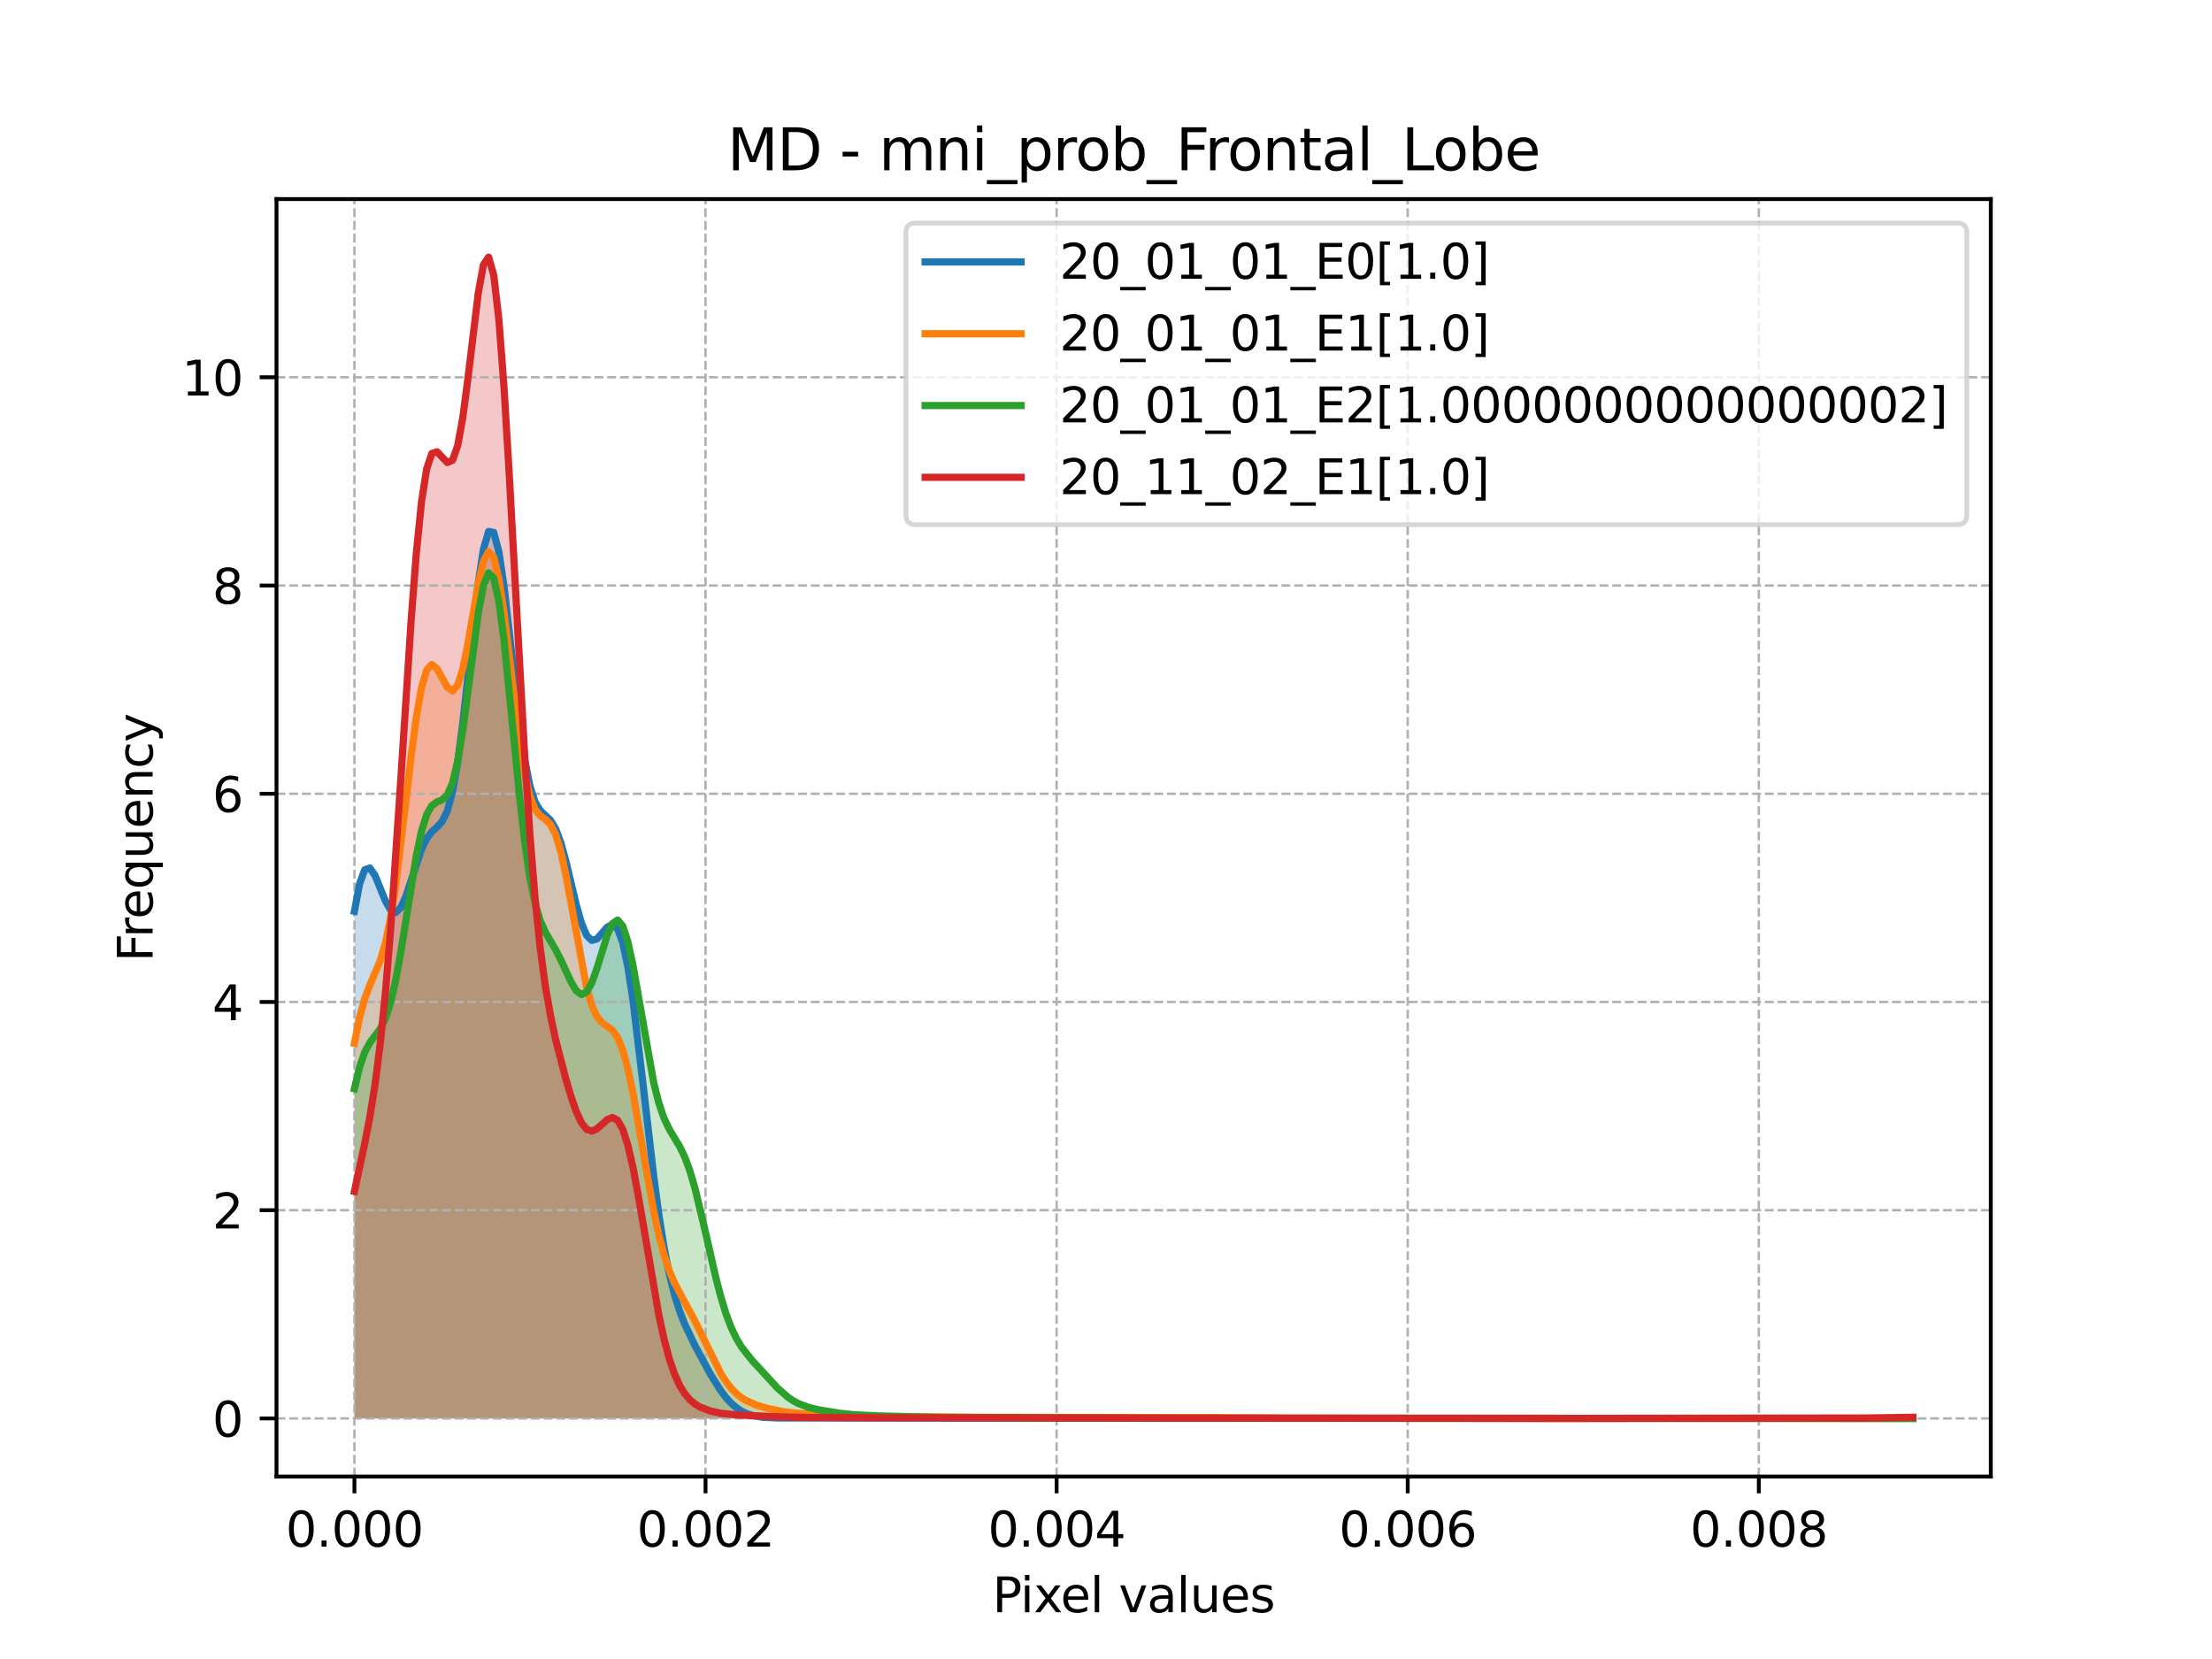 <?xml version="1.0" encoding="utf-8" standalone="no"?>
<!DOCTYPE svg PUBLIC "-//W3C//DTD SVG 1.1//EN"
  "http://www.w3.org/Graphics/SVG/1.1/DTD/svg11.dtd">
<svg xmlns:xlink="http://www.w3.org/1999/xlink" width="460.8pt" height="345.6pt" viewBox="0 0 460.8 345.6" xmlns="http://www.w3.org/2000/svg" version="1.1">
 <defs>
  <style type="text/css">*{stroke-linejoin: round; stroke-linecap: butt}</style>
 </defs>
 <g id="figure_1">
  <g id="patch_1">
   <path d="M 0 345.6 
L 460.8 345.6 
L 460.8 0 
L 0 0 
z
" style="fill: #ffffff"/>
  </g>
  <g id="axes_1">
   <g id="patch_2">
    <path d="M 57.6 307.584 
L 414.72 307.584 
L 414.72 41.472 
L 57.6 41.472 
z
" style="fill: #ffffff"/>
   </g>
   <g id="PolyCollection_1">
    <path d="M 73.833 189.827 
L 73.833 295.488 
L 74.908 295.488 
L 75.983 295.488 
L 77.058 295.488 
L 78.133 295.488 
L 79.208 295.488 
L 80.283 295.488 
L 81.358 295.488 
L 82.433 295.488 
L 83.508 295.488 
L 84.583 295.488 
L 85.658 295.488 
L 86.733 295.488 
L 87.808 295.488 
L 88.883 295.488 
L 89.958 295.488 
L 91.033 295.488 
L 92.108 295.488 
L 93.183 295.488 
L 94.258 295.488 
L 95.333 295.488 
L 96.408 295.488 
L 97.483 295.488 
L 98.558 295.488 
L 99.633 295.488 
L 100.708 295.488 
L 101.783 295.488 
L 102.858 295.488 
L 103.933 295.488 
L 105.008 295.488 
L 106.083 295.488 
L 107.158 295.488 
L 108.233 295.488 
L 109.308 295.488 
L 110.383 295.488 
L 111.458 295.488 
L 112.533 295.488 
L 113.608 295.488 
L 114.683 295.488 
L 115.758 295.488 
L 116.833 295.488 
L 117.908 295.488 
L 118.983 295.488 
L 120.058 295.488 
L 121.133 295.488 
L 122.208 295.488 
L 123.283 295.488 
L 124.358 295.488 
L 125.433 295.488 
L 126.508 295.488 
L 127.583 295.488 
L 128.658 295.488 
L 129.734 295.488 
L 130.809 295.488 
L 131.884 295.488 
L 132.959 295.488 
L 134.034 295.488 
L 135.109 295.488 
L 136.184 295.488 
L 137.259 295.488 
L 138.334 295.488 
L 139.409 295.488 
L 140.484 295.488 
L 141.559 295.488 
L 142.634 295.488 
L 143.709 295.488 
L 144.784 295.488 
L 145.859 295.488 
L 146.934 295.488 
L 148.009 295.488 
L 149.084 295.488 
L 150.159 295.488 
L 151.234 295.488 
L 152.309 295.488 
L 153.384 295.488 
L 154.459 295.488 
L 155.534 295.488 
L 156.609 295.488 
L 157.684 295.488 
L 158.759 295.488 
L 159.834 295.488 
L 160.909 295.488 
L 161.984 295.488 
L 163.059 295.488 
L 164.134 295.488 
L 165.209 295.488 
L 166.284 295.488 
L 167.359 295.488 
L 168.434 295.488 
L 169.509 295.488 
L 170.584 295.488 
L 171.659 295.488 
L 172.734 295.488 
L 173.809 295.488 
L 174.884 295.488 
L 175.959 295.488 
L 177.034 295.488 
L 178.109 295.488 
L 179.184 295.488 
L 180.259 295.488 
L 181.334 295.488 
L 182.409 295.488 
L 183.484 295.488 
L 184.559 295.488 
L 185.634 295.488 
L 186.709 295.488 
L 187.784 295.488 
L 188.859 295.488 
L 189.934 295.488 
L 191.009 295.488 
L 192.084 295.488 
L 193.159 295.488 
L 194.234 295.488 
L 195.309 295.488 
L 196.384 295.488 
L 197.459 295.488 
L 198.534 295.488 
L 199.609 295.488 
L 200.685 295.488 
L 201.76 295.488 
L 202.835 295.488 
L 203.91 295.488 
L 204.985 295.488 
L 206.06 295.488 
L 207.135 295.488 
L 208.21 295.488 
L 209.285 295.488 
L 210.36 295.488 
L 211.435 295.488 
L 212.51 295.488 
L 213.585 295.488 
L 214.66 295.488 
L 215.735 295.488 
L 216.81 295.488 
L 217.885 295.488 
L 218.96 295.488 
L 220.035 295.488 
L 221.11 295.488 
L 222.185 295.488 
L 223.26 295.488 
L 224.335 295.488 
L 225.41 295.488 
L 226.485 295.488 
L 227.56 295.488 
L 228.635 295.488 
L 229.71 295.488 
L 230.785 295.488 
L 231.86 295.488 
L 232.935 295.488 
L 234.01 295.488 
L 235.085 295.488 
L 236.16 295.488 
L 237.235 295.488 
L 238.31 295.488 
L 239.385 295.488 
L 240.46 295.488 
L 241.535 295.488 
L 242.61 295.488 
L 243.685 295.488 
L 244.76 295.488 
L 245.835 295.488 
L 246.91 295.488 
L 247.985 295.488 
L 249.06 295.488 
L 250.135 295.488 
L 251.21 295.488 
L 252.285 295.488 
L 253.36 295.488 
L 254.435 295.488 
L 255.51 295.488 
L 256.585 295.488 
L 257.66 295.488 
L 258.735 295.488 
L 259.81 295.488 
L 260.885 295.488 
L 261.96 295.488 
L 263.035 295.488 
L 264.11 295.488 
L 265.185 295.488 
L 266.26 295.488 
L 267.335 295.488 
L 268.41 295.488 
L 269.485 295.488 
L 270.56 295.488 
L 271.635 295.488 
L 272.711 295.488 
L 273.786 295.488 
L 274.861 295.488 
L 275.936 295.488 
L 277.011 295.488 
L 278.086 295.488 
L 279.161 295.488 
L 280.236 295.488 
L 281.311 295.488 
L 282.386 295.488 
L 283.461 295.488 
L 284.536 295.488 
L 285.611 295.488 
L 286.686 295.488 
L 287.761 295.488 
L 288.836 295.488 
L 289.911 295.488 
L 290.986 295.488 
L 292.061 295.488 
L 293.136 295.488 
L 294.211 295.488 
L 295.286 295.488 
L 296.361 295.488 
L 297.436 295.488 
L 298.511 295.488 
L 299.586 295.488 
L 300.661 295.488 
L 301.736 295.488 
L 302.811 295.488 
L 303.886 295.488 
L 304.961 295.488 
L 306.036 295.488 
L 307.111 295.488 
L 308.186 295.488 
L 309.261 295.488 
L 310.336 295.488 
L 311.411 295.488 
L 312.486 295.488 
L 313.561 295.488 
L 314.636 295.488 
L 315.711 295.488 
L 316.786 295.488 
L 317.861 295.488 
L 318.936 295.488 
L 320.011 295.488 
L 321.086 295.488 
L 322.161 295.488 
L 323.236 295.488 
L 324.311 295.488 
L 325.386 295.488 
L 326.461 295.488 
L 327.536 295.488 
L 328.611 295.488 
L 329.686 295.488 
L 330.761 295.488 
L 331.836 295.488 
L 332.911 295.488 
L 333.986 295.488 
L 335.061 295.488 
L 336.136 295.488 
L 337.211 295.488 
L 338.286 295.488 
L 339.361 295.488 
L 340.436 295.488 
L 341.511 295.488 
L 342.586 295.488 
L 343.662 295.488 
L 344.737 295.488 
L 345.812 295.488 
L 346.887 295.488 
L 347.962 295.488 
L 349.037 295.488 
L 350.112 295.488 
L 351.187 295.488 
L 352.262 295.488 
L 353.337 295.488 
L 354.412 295.488 
L 355.487 295.488 
L 356.562 295.488 
L 357.637 295.488 
L 358.712 295.488 
L 359.787 295.488 
L 360.862 295.488 
L 361.937 295.488 
L 363.012 295.488 
L 364.087 295.488 
L 365.162 295.488 
L 366.237 295.488 
L 367.312 295.488 
L 368.387 295.488 
L 369.462 295.488 
L 370.537 295.488 
L 371.612 295.488 
L 372.687 295.488 
L 373.762 295.488 
L 374.837 295.488 
L 375.912 295.488 
L 376.987 295.488 
L 378.062 295.488 
L 379.137 295.488 
L 380.212 295.488 
L 381.287 295.488 
L 382.362 295.488 
L 383.437 295.488 
L 384.512 295.488 
L 385.587 295.488 
L 386.662 295.488 
L 387.737 295.488 
L 388.812 295.488 
L 389.887 295.488 
L 390.962 295.488 
L 392.037 295.488 
L 393.112 295.488 
L 394.187 295.488 
L 395.262 295.488 
L 396.337 295.488 
L 397.412 295.488 
L 398.487 295.488 
L 398.487 295.488 
L 398.487 295.488 
L 397.412 295.488 
L 396.337 295.488 
L 395.262 295.488 
L 394.187 295.488 
L 393.112 295.488 
L 392.037 295.488 
L 390.962 295.488 
L 389.887 295.488 
L 388.812 295.488 
L 387.737 295.488 
L 386.662 295.487 
L 385.587 295.487 
L 384.512 295.486 
L 383.437 295.485 
L 382.362 295.483 
L 381.287 295.481 
L 380.212 295.477 
L 379.137 295.473 
L 378.062 295.469 
L 376.987 295.463 
L 375.912 295.457 
L 374.837 295.452 
L 373.762 295.446 
L 372.687 295.442 
L 371.612 295.438 
L 370.537 295.437 
L 369.462 295.437 
L 368.387 295.439 
L 367.312 295.442 
L 366.237 295.447 
L 365.162 295.452 
L 364.087 295.458 
L 363.012 295.464 
L 361.937 295.469 
L 360.862 295.474 
L 359.787 295.478 
L 358.712 295.481 
L 357.637 295.483 
L 356.562 295.484 
L 355.487 295.485 
L 354.412 295.486 
L 353.337 295.486 
L 352.262 295.486 
L 351.187 295.485 
L 350.112 295.484 
L 349.037 295.484 
L 347.962 295.483 
L 346.887 295.482 
L 345.812 295.481 
L 344.737 295.481 
L 343.662 295.48 
L 342.586 295.48 
L 341.511 295.48 
L 340.436 295.48 
L 339.361 295.48 
L 338.286 295.48 
L 337.211 295.48 
L 336.136 295.48 
L 335.061 295.48 
L 333.986 295.48 
L 332.911 295.479 
L 331.836 295.479 
L 330.761 295.479 
L 329.686 295.479 
L 328.611 295.479 
L 327.536 295.479 
L 326.461 295.479 
L 325.386 295.48 
L 324.311 295.48 
L 323.236 295.48 
L 322.161 295.48 
L 321.086 295.48 
L 320.011 295.479 
L 318.936 295.479 
L 317.861 295.479 
L 316.786 295.479 
L 315.711 295.479 
L 314.636 295.479 
L 313.561 295.479 
L 312.486 295.479 
L 311.411 295.48 
L 310.336 295.48 
L 309.261 295.48 
L 308.186 295.48 
L 307.111 295.479 
L 306.036 295.479 
L 304.961 295.479 
L 303.886 295.479 
L 302.811 295.479 
L 301.736 295.479 
L 300.661 295.479 
L 299.586 295.48 
L 298.511 295.48 
L 297.436 295.48 
L 296.361 295.48 
L 295.286 295.48 
L 294.211 295.48 
L 293.136 295.48 
L 292.061 295.48 
L 290.986 295.48 
L 289.911 295.48 
L 288.836 295.479 
L 287.761 295.479 
L 286.686 295.479 
L 285.611 295.479 
L 284.536 295.478 
L 283.461 295.477 
L 282.386 295.476 
L 281.311 295.475 
L 280.236 295.474 
L 279.161 295.473 
L 278.086 295.473 
L 277.011 295.472 
L 275.936 295.472 
L 274.861 295.473 
L 273.786 295.473 
L 272.711 295.475 
L 271.635 295.476 
L 270.56 295.477 
L 269.485 295.478 
L 268.41 295.479 
L 267.335 295.48 
L 266.26 295.48 
L 265.185 295.481 
L 264.11 295.481 
L 263.035 295.48 
L 261.96 295.48 
L 260.885 295.479 
L 259.81 295.478 
L 258.735 295.476 
L 257.66 295.474 
L 256.585 295.472 
L 255.51 295.469 
L 254.435 295.466 
L 253.36 295.463 
L 252.285 295.461 
L 251.21 295.458 
L 250.135 295.457 
L 249.06 295.456 
L 247.985 295.455 
L 246.91 295.455 
L 245.835 295.455 
L 244.76 295.455 
L 243.685 295.455 
L 242.61 295.454 
L 241.535 295.452 
L 240.46 295.45 
L 239.385 295.448 
L 238.31 295.446 
L 237.235 295.445 
L 236.16 295.444 
L 235.085 295.443 
L 234.01 295.443 
L 232.935 295.443 
L 231.86 295.443 
L 230.785 295.442 
L 229.71 295.44 
L 228.635 295.438 
L 227.56 295.436 
L 226.485 295.432 
L 225.41 295.43 
L 224.335 295.427 
L 223.26 295.426 
L 222.185 295.425 
L 221.11 295.426 
L 220.035 295.427 
L 218.96 295.428 
L 217.885 295.429 
L 216.81 295.43 
L 215.735 295.43 
L 214.66 295.429 
L 213.585 295.427 
L 212.51 295.425 
L 211.435 295.423 
L 210.36 295.422 
L 209.285 295.421 
L 208.21 295.421 
L 207.135 295.421 
L 206.06 295.422 
L 204.985 295.423 
L 203.91 295.423 
L 202.835 295.422 
L 201.76 295.42 
L 200.685 295.417 
L 199.609 295.414 
L 198.534 295.411 
L 197.459 295.408 
L 196.384 295.406 
L 195.309 295.405 
L 194.234 295.405 
L 193.159 295.406 
L 192.084 295.406 
L 191.009 295.406 
L 189.934 295.405 
L 188.859 295.402 
L 187.784 295.399 
L 186.709 295.394 
L 185.634 295.389 
L 184.559 295.385 
L 183.484 295.381 
L 182.409 295.379 
L 181.334 295.378 
L 180.259 295.378 
L 179.184 295.378 
L 178.109 295.377 
L 177.034 295.375 
L 175.959 295.371 
L 174.884 295.366 
L 173.809 295.359 
L 172.734 295.353 
L 171.659 295.347 
L 170.584 295.343 
L 169.509 295.343 
L 168.434 295.346 
L 167.359 295.353 
L 166.284 295.363 
L 165.209 295.374 
L 164.134 295.385 
L 163.059 295.391 
L 161.984 295.388 
L 160.909 295.368 
L 159.834 295.321 
L 158.759 295.232 
L 157.684 295.08 
L 156.609 294.839 
L 155.534 294.477 
L 154.459 293.957 
L 153.384 293.244 
L 152.309 292.309 
L 151.234 291.135 
L 150.159 289.723 
L 149.084 288.096 
L 148.009 286.298 
L 146.934 284.38 
L 145.859 282.388 
L 144.784 280.336 
L 143.709 278.185 
L 142.634 275.824 
L 141.559 273.064 
L 140.484 269.656 
L 139.409 265.329 
L 138.334 259.845 
L 137.259 253.076 
L 136.184 245.062 
L 135.109 236.057 
L 134.034 226.531 
L 132.959 217.126 
L 131.884 208.56 
L 130.809 201.499 
L 129.734 196.42 
L 128.658 193.506 
L 127.583 192.581 
L 126.508 193.136 
L 125.433 194.419 
L 124.358 195.592 
L 123.283 195.905 
L 122.208 194.863 
L 121.133 192.327 
L 120.058 188.533 
L 118.983 184.022 
L 117.908 179.483 
L 116.833 175.563 
L 115.758 172.68 
L 114.683 170.887 
L 113.608 169.838 
L 112.533 168.851 
L 111.458 167.073 
L 110.383 163.709 
L 109.308 158.246 
L 108.233 150.64 
L 107.158 141.386 
L 106.083 131.475 
L 105.008 122.216 
L 103.933 114.982 
L 102.858 110.921 
L 101.783 110.709 
L 100.708 114.403 
L 99.633 121.426 
L 98.558 130.699 
L 97.483 140.872 
L 96.408 150.604 
L 95.333 158.832 
L 94.258 164.959 
L 93.183 168.92 
L 92.108 171.126 
L 91.033 172.3 
L 89.958 173.254 
L 88.883 174.664 
L 87.808 176.895 
L 86.733 179.927 
L 85.658 183.381 
L 84.583 186.642 
L 83.508 189.05 
L 82.433 190.092 
L 81.358 189.569 
L 80.283 187.677 
L 79.208 184.998 
L 78.133 182.391 
L 77.058 180.826 
L 75.983 181.187 
L 74.908 184.103 
L 73.833 189.827 
z
" clip-path="url(#p25465fe055)" style="fill: #1f77b4; fill-opacity: 0.25"/>
   </g>
   <g id="PolyCollection_2">
    <path d="M 73.833 217.343 
L 73.833 295.488 
L 74.908 295.488 
L 75.983 295.488 
L 77.058 295.488 
L 78.133 295.488 
L 79.208 295.488 
L 80.283 295.488 
L 81.358 295.488 
L 82.433 295.488 
L 83.508 295.488 
L 84.583 295.488 
L 85.658 295.488 
L 86.733 295.488 
L 87.808 295.488 
L 88.883 295.488 
L 89.958 295.488 
L 91.033 295.488 
L 92.108 295.488 
L 93.183 295.488 
L 94.258 295.488 
L 95.333 295.488 
L 96.408 295.488 
L 97.483 295.488 
L 98.558 295.488 
L 99.633 295.488 
L 100.708 295.488 
L 101.783 295.488 
L 102.858 295.488 
L 103.933 295.488 
L 105.008 295.488 
L 106.083 295.488 
L 107.158 295.488 
L 108.233 295.488 
L 109.308 295.488 
L 110.383 295.488 
L 111.458 295.488 
L 112.533 295.488 
L 113.608 295.488 
L 114.683 295.488 
L 115.758 295.488 
L 116.833 295.488 
L 117.908 295.488 
L 118.983 295.488 
L 120.058 295.488 
L 121.133 295.488 
L 122.208 295.488 
L 123.283 295.488 
L 124.358 295.488 
L 125.433 295.488 
L 126.508 295.488 
L 127.583 295.488 
L 128.658 295.488 
L 129.734 295.488 
L 130.809 295.488 
L 131.884 295.488 
L 132.959 295.488 
L 134.034 295.488 
L 135.109 295.488 
L 136.184 295.488 
L 137.259 295.488 
L 138.334 295.488 
L 139.409 295.488 
L 140.484 295.488 
L 141.559 295.488 
L 142.634 295.488 
L 143.709 295.488 
L 144.784 295.488 
L 145.859 295.488 
L 146.934 295.488 
L 148.009 295.488 
L 149.084 295.488 
L 150.159 295.488 
L 151.234 295.488 
L 152.309 295.488 
L 153.384 295.488 
L 154.459 295.488 
L 155.534 295.488 
L 156.609 295.488 
L 157.684 295.488 
L 158.759 295.488 
L 159.834 295.488 
L 160.909 295.488 
L 161.984 295.488 
L 163.059 295.488 
L 164.134 295.488 
L 165.209 295.488 
L 166.284 295.488 
L 167.359 295.488 
L 168.434 295.488 
L 169.509 295.488 
L 170.584 295.488 
L 171.659 295.488 
L 172.734 295.488 
L 173.809 295.488 
L 174.884 295.488 
L 175.959 295.488 
L 177.034 295.488 
L 178.109 295.488 
L 179.184 295.488 
L 180.259 295.488 
L 181.334 295.488 
L 182.409 295.488 
L 183.484 295.488 
L 184.559 295.488 
L 185.634 295.488 
L 186.709 295.488 
L 187.784 295.488 
L 188.859 295.488 
L 189.934 295.488 
L 191.009 295.488 
L 192.084 295.488 
L 193.159 295.488 
L 194.234 295.488 
L 195.309 295.488 
L 196.384 295.488 
L 197.459 295.488 
L 198.534 295.488 
L 199.609 295.488 
L 200.685 295.488 
L 201.76 295.488 
L 202.835 295.488 
L 203.91 295.488 
L 204.985 295.488 
L 206.06 295.488 
L 207.135 295.488 
L 208.21 295.488 
L 209.285 295.488 
L 210.36 295.488 
L 211.435 295.488 
L 212.51 295.488 
L 213.585 295.488 
L 214.66 295.488 
L 215.735 295.488 
L 216.81 295.488 
L 217.885 295.488 
L 218.96 295.488 
L 220.035 295.488 
L 221.11 295.488 
L 222.185 295.488 
L 223.26 295.488 
L 224.335 295.488 
L 225.41 295.488 
L 226.485 295.488 
L 227.56 295.488 
L 228.635 295.488 
L 229.71 295.488 
L 230.785 295.488 
L 231.86 295.488 
L 232.935 295.488 
L 234.01 295.488 
L 235.085 295.488 
L 236.16 295.488 
L 237.235 295.488 
L 238.31 295.488 
L 239.385 295.488 
L 240.46 295.488 
L 241.535 295.488 
L 242.61 295.488 
L 243.685 295.488 
L 244.76 295.488 
L 245.835 295.488 
L 246.91 295.488 
L 247.985 295.488 
L 249.06 295.488 
L 250.135 295.488 
L 251.21 295.488 
L 252.285 295.488 
L 253.36 295.488 
L 254.435 295.488 
L 255.51 295.488 
L 256.585 295.488 
L 257.66 295.488 
L 258.735 295.488 
L 259.81 295.488 
L 260.885 295.488 
L 261.96 295.488 
L 263.035 295.488 
L 264.11 295.488 
L 265.185 295.488 
L 266.26 295.488 
L 267.335 295.488 
L 268.41 295.488 
L 269.485 295.488 
L 270.56 295.488 
L 271.635 295.488 
L 272.711 295.488 
L 273.786 295.488 
L 274.861 295.488 
L 275.936 295.488 
L 277.011 295.488 
L 278.086 295.488 
L 279.161 295.488 
L 280.236 295.488 
L 281.311 295.488 
L 282.386 295.488 
L 283.461 295.488 
L 284.536 295.488 
L 285.611 295.488 
L 286.686 295.488 
L 287.761 295.488 
L 288.836 295.488 
L 289.911 295.488 
L 290.986 295.488 
L 292.061 295.488 
L 293.136 295.488 
L 294.211 295.488 
L 295.286 295.488 
L 296.361 295.488 
L 297.436 295.488 
L 298.511 295.488 
L 299.586 295.488 
L 300.661 295.488 
L 301.736 295.488 
L 302.811 295.488 
L 303.886 295.488 
L 304.961 295.488 
L 306.036 295.488 
L 307.111 295.488 
L 308.186 295.488 
L 309.261 295.488 
L 310.336 295.488 
L 311.411 295.488 
L 312.486 295.488 
L 313.561 295.488 
L 314.636 295.488 
L 315.711 295.488 
L 316.786 295.488 
L 317.861 295.488 
L 318.936 295.488 
L 320.011 295.488 
L 321.086 295.488 
L 322.161 295.488 
L 323.236 295.488 
L 324.311 295.488 
L 325.386 295.488 
L 326.461 295.488 
L 327.536 295.488 
L 328.611 295.488 
L 329.686 295.488 
L 330.761 295.488 
L 331.836 295.488 
L 332.911 295.488 
L 333.986 295.488 
L 335.061 295.488 
L 336.136 295.488 
L 337.211 295.488 
L 338.286 295.488 
L 339.361 295.488 
L 340.436 295.488 
L 341.511 295.488 
L 342.586 295.488 
L 343.662 295.488 
L 344.737 295.488 
L 345.812 295.488 
L 346.887 295.488 
L 347.962 295.488 
L 349.037 295.488 
L 350.112 295.488 
L 351.187 295.488 
L 352.262 295.488 
L 353.337 295.488 
L 354.412 295.488 
L 355.487 295.488 
L 356.562 295.488 
L 357.637 295.488 
L 358.712 295.488 
L 359.787 295.488 
L 360.862 295.488 
L 361.937 295.488 
L 363.012 295.488 
L 364.087 295.488 
L 365.162 295.488 
L 366.237 295.488 
L 367.312 295.488 
L 368.387 295.488 
L 369.462 295.488 
L 370.537 295.488 
L 371.612 295.488 
L 372.687 295.488 
L 373.762 295.488 
L 374.837 295.488 
L 375.912 295.488 
L 376.987 295.488 
L 378.062 295.488 
L 379.137 295.488 
L 380.212 295.488 
L 381.287 295.488 
L 382.362 295.488 
L 383.437 295.488 
L 384.512 295.488 
L 385.587 295.488 
L 386.662 295.488 
L 387.737 295.488 
L 388.812 295.488 
L 389.887 295.488 
L 390.962 295.488 
L 392.037 295.488 
L 393.112 295.488 
L 394.187 295.488 
L 395.262 295.488 
L 396.337 295.488 
L 397.412 295.488 
L 398.487 295.488 
L 398.487 295.488 
L 398.487 295.488 
L 397.412 295.488 
L 396.337 295.488 
L 395.262 295.488 
L 394.187 295.488 
L 393.112 295.488 
L 392.037 295.488 
L 390.962 295.488 
L 389.887 295.488 
L 388.812 295.488 
L 387.737 295.488 
L 386.662 295.488 
L 385.587 295.488 
L 384.512 295.488 
L 383.437 295.488 
L 382.362 295.488 
L 381.287 295.488 
L 380.212 295.488 
L 379.137 295.488 
L 378.062 295.488 
L 376.987 295.488 
L 375.912 295.488 
L 374.837 295.488 
L 373.762 295.487 
L 372.687 295.487 
L 371.612 295.487 
L 370.537 295.487 
L 369.462 295.487 
L 368.387 295.487 
L 367.312 295.487 
L 366.237 295.487 
L 365.162 295.488 
L 364.087 295.488 
L 363.012 295.488 
L 361.937 295.488 
L 360.862 295.488 
L 359.787 295.488 
L 358.712 295.488 
L 357.637 295.488 
L 356.562 295.488 
L 355.487 295.488 
L 354.412 295.488 
L 353.337 295.488 
L 352.262 295.488 
L 351.187 295.488 
L 350.112 295.488 
L 349.037 295.488 
L 347.962 295.488 
L 346.887 295.488 
L 345.812 295.488 
L 344.737 295.488 
L 343.662 295.488 
L 342.586 295.488 
L 341.511 295.488 
L 340.436 295.488 
L 339.361 295.488 
L 338.286 295.488 
L 337.211 295.488 
L 336.136 295.488 
L 335.061 295.488 
L 333.986 295.488 
L 332.911 295.488 
L 331.836 295.488 
L 330.761 295.488 
L 329.686 295.488 
L 328.611 295.487 
L 327.536 295.487 
L 326.461 295.487 
L 325.386 295.486 
L 324.311 295.485 
L 323.236 295.485 
L 322.161 295.484 
L 321.086 295.483 
L 320.011 295.482 
L 318.936 295.482 
L 317.861 295.481 
L 316.786 295.481 
L 315.711 295.48 
L 314.636 295.479 
L 313.561 295.479 
L 312.486 295.478 
L 311.411 295.477 
L 310.336 295.476 
L 309.261 295.475 
L 308.186 295.473 
L 307.111 295.471 
L 306.036 295.47 
L 304.961 295.469 
L 303.886 295.468 
L 302.811 295.467 
L 301.736 295.467 
L 300.661 295.466 
L 299.586 295.466 
L 298.511 295.466 
L 297.436 295.465 
L 296.361 295.464 
L 295.286 295.463 
L 294.211 295.462 
L 293.136 295.46 
L 292.061 295.458 
L 290.986 295.457 
L 289.911 295.457 
L 288.836 295.456 
L 287.761 295.457 
L 286.686 295.457 
L 285.611 295.458 
L 284.536 295.458 
L 283.461 295.458 
L 282.386 295.457 
L 281.311 295.456 
L 280.236 295.455 
L 279.161 295.453 
L 278.086 295.452 
L 277.011 295.45 
L 275.936 295.449 
L 274.861 295.447 
L 273.786 295.445 
L 272.711 295.443 
L 271.635 295.44 
L 270.56 295.436 
L 269.485 295.43 
L 268.41 295.424 
L 267.335 295.417 
L 266.26 295.411 
L 265.185 295.404 
L 264.11 295.398 
L 263.035 295.394 
L 261.96 295.389 
L 260.885 295.385 
L 259.81 295.381 
L 258.735 295.375 
L 257.66 295.366 
L 256.585 295.356 
L 255.51 295.343 
L 254.435 295.329 
L 253.36 295.314 
L 252.285 295.3 
L 251.21 295.288 
L 250.135 295.279 
L 249.06 295.273 
L 247.985 295.27 
L 246.91 295.269 
L 245.835 295.267 
L 244.76 295.265 
L 243.685 295.259 
L 242.61 295.25 
L 241.535 295.237 
L 240.46 295.222 
L 239.385 295.207 
L 238.31 295.194 
L 237.235 295.185 
L 236.16 295.181 
L 235.085 295.183 
L 234.01 295.19 
L 232.935 295.201 
L 231.86 295.213 
L 230.785 295.225 
L 229.71 295.234 
L 228.635 295.239 
L 227.56 295.241 
L 226.485 295.239 
L 225.41 295.236 
L 224.335 295.234 
L 223.26 295.233 
L 222.185 295.235 
L 221.11 295.239 
L 220.035 295.246 
L 218.96 295.253 
L 217.885 295.26 
L 216.81 295.264 
L 215.735 295.265 
L 214.66 295.262 
L 213.585 295.257 
L 212.51 295.25 
L 211.435 295.243 
L 210.36 295.237 
L 209.285 295.234 
L 208.21 295.234 
L 207.135 295.235 
L 206.06 295.237 
L 204.985 295.238 
L 203.91 295.236 
L 202.835 295.23 
L 201.76 295.22 
L 200.685 295.207 
L 199.609 295.193 
L 198.534 295.179 
L 197.459 295.168 
L 196.384 295.161 
L 195.309 295.16 
L 194.234 295.163 
L 193.159 295.17 
L 192.084 295.178 
L 191.009 295.185 
L 189.934 295.189 
L 188.859 295.189 
L 187.784 295.184 
L 186.709 295.175 
L 185.634 295.163 
L 184.559 295.15 
L 183.484 295.136 
L 182.409 295.123 
L 181.334 295.11 
L 180.259 295.095 
L 179.184 295.074 
L 178.109 295.046 
L 177.034 295.009 
L 175.959 294.961 
L 174.884 294.904 
L 173.809 294.84 
L 172.734 294.774 
L 171.659 294.709 
L 170.584 294.648 
L 169.509 294.592 
L 168.434 294.537 
L 167.359 294.479 
L 166.284 294.41 
L 165.209 294.32 
L 164.134 294.201 
L 163.059 294.048 
L 161.984 293.858 
L 160.909 293.631 
L 159.834 293.37 
L 158.759 293.072 
L 157.684 292.728 
L 156.609 292.318 
L 155.534 291.809 
L 154.459 291.153 
L 153.384 290.298 
L 152.309 289.192 
L 151.234 287.797 
L 150.159 286.104 
L 149.084 284.14 
L 148.009 281.969 
L 146.934 279.688 
L 145.859 277.407 
L 144.784 275.22 
L 143.709 273.174 
L 142.634 271.243 
L 141.559 269.315 
L 140.484 267.197 
L 139.409 264.644 
L 138.334 261.415 
L 137.259 257.329 
L 136.184 252.33 
L 135.109 246.529 
L 134.034 240.212 
L 132.959 233.806 
L 131.884 227.81 
L 130.809 222.687 
L 129.734 218.762 
L 128.658 216.129 
L 127.583 214.615 
L 126.508 213.791 
L 125.433 213.061 
L 124.358 211.786 
L 123.283 209.438 
L 122.208 205.729 
L 121.133 200.694 
L 120.058 194.697 
L 118.983 188.353 
L 117.908 182.385 
L 116.833 177.435 
L 115.758 173.894 
L 114.683 171.779 
L 113.608 170.703 
L 112.533 169.943 
L 111.458 168.607 
L 110.383 165.855 
L 109.308 161.127 
L 108.233 154.311 
L 107.158 145.824 
L 106.083 136.562 
L 105.008 127.723 
L 103.933 120.561 
L 102.858 116.105 
L 101.783 114.916 
L 100.708 116.959 
L 99.633 121.598 
L 98.558 127.736 
L 97.483 134.067 
L 96.408 139.366 
L 95.333 142.766 
L 94.258 143.945 
L 93.183 143.178 
L 92.108 141.257 
L 91.033 139.285 
L 89.958 138.411 
L 88.883 139.559 
L 87.808 143.227 
L 86.733 149.385 
L 85.658 157.505 
L 84.583 166.709 
L 83.508 175.976 
L 82.433 184.382 
L 81.358 191.292 
L 80.283 196.476 
L 79.208 200.126 
L 78.133 202.777 
L 77.058 205.158 
L 75.983 208.018 
L 74.908 211.964 
L 73.833 217.343 
z
" clip-path="url(#p25465fe055)" style="fill: #ff7f0e; fill-opacity: 0.25"/>
   </g>
   <g id="PolyCollection_3">
    <path d="M 73.833 226.814 
L 73.833 295.488 
L 74.908 295.488 
L 75.983 295.488 
L 77.058 295.488 
L 78.133 295.488 
L 79.208 295.488 
L 80.283 295.488 
L 81.358 295.488 
L 82.433 295.488 
L 83.508 295.488 
L 84.583 295.488 
L 85.658 295.488 
L 86.733 295.488 
L 87.808 295.488 
L 88.883 295.488 
L 89.958 295.488 
L 91.033 295.488 
L 92.108 295.488 
L 93.183 295.488 
L 94.258 295.488 
L 95.333 295.488 
L 96.408 295.488 
L 97.483 295.488 
L 98.558 295.488 
L 99.633 295.488 
L 100.708 295.488 
L 101.783 295.488 
L 102.858 295.488 
L 103.933 295.488 
L 105.008 295.488 
L 106.083 295.488 
L 107.158 295.488 
L 108.233 295.488 
L 109.308 295.488 
L 110.383 295.488 
L 111.458 295.488 
L 112.533 295.488 
L 113.608 295.488 
L 114.683 295.488 
L 115.758 295.488 
L 116.833 295.488 
L 117.908 295.488 
L 118.983 295.488 
L 120.058 295.488 
L 121.133 295.488 
L 122.208 295.488 
L 123.283 295.488 
L 124.358 295.488 
L 125.433 295.488 
L 126.508 295.488 
L 127.583 295.488 
L 128.658 295.488 
L 129.734 295.488 
L 130.809 295.488 
L 131.884 295.488 
L 132.959 295.488 
L 134.034 295.488 
L 135.109 295.488 
L 136.184 295.488 
L 137.259 295.488 
L 138.334 295.488 
L 139.409 295.488 
L 140.484 295.488 
L 141.559 295.488 
L 142.634 295.488 
L 143.709 295.488 
L 144.784 295.488 
L 145.859 295.488 
L 146.934 295.488 
L 148.009 295.488 
L 149.084 295.488 
L 150.159 295.488 
L 151.234 295.488 
L 152.309 295.488 
L 153.384 295.488 
L 154.459 295.488 
L 155.534 295.488 
L 156.609 295.488 
L 157.684 295.488 
L 158.759 295.488 
L 159.834 295.488 
L 160.909 295.488 
L 161.984 295.488 
L 163.059 295.488 
L 164.134 295.488 
L 165.209 295.488 
L 166.284 295.488 
L 167.359 295.488 
L 168.434 295.488 
L 169.509 295.488 
L 170.584 295.488 
L 171.659 295.488 
L 172.734 295.488 
L 173.809 295.488 
L 174.884 295.488 
L 175.959 295.488 
L 177.034 295.488 
L 178.109 295.488 
L 179.184 295.488 
L 180.259 295.488 
L 181.334 295.488 
L 182.409 295.488 
L 183.484 295.488 
L 184.559 295.488 
L 185.634 295.488 
L 186.709 295.488 
L 187.784 295.488 
L 188.859 295.488 
L 189.934 295.488 
L 191.009 295.488 
L 192.084 295.488 
L 193.159 295.488 
L 194.234 295.488 
L 195.309 295.488 
L 196.384 295.488 
L 197.459 295.488 
L 198.534 295.488 
L 199.609 295.488 
L 200.685 295.488 
L 201.76 295.488 
L 202.835 295.488 
L 203.91 295.488 
L 204.985 295.488 
L 206.06 295.488 
L 207.135 295.488 
L 208.21 295.488 
L 209.285 295.488 
L 210.36 295.488 
L 211.435 295.488 
L 212.51 295.488 
L 213.585 295.488 
L 214.66 295.488 
L 215.735 295.488 
L 216.81 295.488 
L 217.885 295.488 
L 218.96 295.488 
L 220.035 295.488 
L 221.11 295.488 
L 222.185 295.488 
L 223.26 295.488 
L 224.335 295.488 
L 225.41 295.488 
L 226.485 295.488 
L 227.56 295.488 
L 228.635 295.488 
L 229.71 295.488 
L 230.785 295.488 
L 231.86 295.488 
L 232.935 295.488 
L 234.01 295.488 
L 235.085 295.488 
L 236.16 295.488 
L 237.235 295.488 
L 238.31 295.488 
L 239.385 295.488 
L 240.46 295.488 
L 241.535 295.488 
L 242.61 295.488 
L 243.685 295.488 
L 244.76 295.488 
L 245.835 295.488 
L 246.91 295.488 
L 247.985 295.488 
L 249.06 295.488 
L 250.135 295.488 
L 251.21 295.488 
L 252.285 295.488 
L 253.36 295.488 
L 254.435 295.488 
L 255.51 295.488 
L 256.585 295.488 
L 257.66 295.488 
L 258.735 295.488 
L 259.81 295.488 
L 260.885 295.488 
L 261.96 295.488 
L 263.035 295.488 
L 264.11 295.488 
L 265.185 295.488 
L 266.26 295.488 
L 267.335 295.488 
L 268.41 295.488 
L 269.485 295.488 
L 270.56 295.488 
L 271.635 295.488 
L 272.711 295.488 
L 273.786 295.488 
L 274.861 295.488 
L 275.936 295.488 
L 277.011 295.488 
L 278.086 295.488 
L 279.161 295.488 
L 280.236 295.488 
L 281.311 295.488 
L 282.386 295.488 
L 283.461 295.488 
L 284.536 295.488 
L 285.611 295.488 
L 286.686 295.488 
L 287.761 295.488 
L 288.836 295.488 
L 289.911 295.488 
L 290.986 295.488 
L 292.061 295.488 
L 293.136 295.488 
L 294.211 295.488 
L 295.286 295.488 
L 296.361 295.488 
L 297.436 295.488 
L 298.511 295.488 
L 299.586 295.488 
L 300.661 295.488 
L 301.736 295.488 
L 302.811 295.488 
L 303.886 295.488 
L 304.961 295.488 
L 306.036 295.488 
L 307.111 295.488 
L 308.186 295.488 
L 309.261 295.488 
L 310.336 295.488 
L 311.411 295.488 
L 312.486 295.488 
L 313.561 295.488 
L 314.636 295.488 
L 315.711 295.488 
L 316.786 295.488 
L 317.861 295.488 
L 318.936 295.488 
L 320.011 295.488 
L 321.086 295.488 
L 322.161 295.488 
L 323.236 295.488 
L 324.311 295.488 
L 325.386 295.488 
L 326.461 295.488 
L 327.536 295.488 
L 328.611 295.488 
L 329.686 295.488 
L 330.761 295.488 
L 331.836 295.488 
L 332.911 295.488 
L 333.986 295.488 
L 335.061 295.488 
L 336.136 295.488 
L 337.211 295.488 
L 338.286 295.488 
L 339.361 295.488 
L 340.436 295.488 
L 341.511 295.488 
L 342.586 295.488 
L 343.662 295.488 
L 344.737 295.488 
L 345.812 295.488 
L 346.887 295.488 
L 347.962 295.488 
L 349.037 295.488 
L 350.112 295.488 
L 351.187 295.488 
L 352.262 295.488 
L 353.337 295.488 
L 354.412 295.488 
L 355.487 295.488 
L 356.562 295.488 
L 357.637 295.488 
L 358.712 295.488 
L 359.787 295.488 
L 360.862 295.488 
L 361.937 295.488 
L 363.012 295.488 
L 364.087 295.488 
L 365.162 295.488 
L 366.237 295.488 
L 367.312 295.488 
L 368.387 295.488 
L 369.462 295.488 
L 370.537 295.488 
L 371.612 295.488 
L 372.687 295.488 
L 373.762 295.488 
L 374.837 295.488 
L 375.912 295.488 
L 376.987 295.488 
L 378.062 295.488 
L 379.137 295.488 
L 380.212 295.488 
L 381.287 295.488 
L 382.362 295.488 
L 383.437 295.488 
L 384.512 295.488 
L 385.587 295.488 
L 386.662 295.488 
L 387.737 295.488 
L 388.812 295.488 
L 389.887 295.488 
L 390.962 295.488 
L 392.037 295.488 
L 393.112 295.488 
L 394.187 295.488 
L 395.262 295.488 
L 396.337 295.488 
L 397.412 295.488 
L 398.487 295.488 
L 398.487 295.463 
L 398.487 295.463 
L 397.412 295.462 
L 396.337 295.462 
L 395.262 295.463 
L 394.187 295.465 
L 393.112 295.467 
L 392.037 295.47 
L 390.962 295.473 
L 389.887 295.476 
L 388.812 295.478 
L 387.737 295.481 
L 386.662 295.483 
L 385.587 295.484 
L 384.512 295.486 
L 383.437 295.486 
L 382.362 295.487 
L 381.287 295.487 
L 380.212 295.488 
L 379.137 295.488 
L 378.062 295.488 
L 376.987 295.488 
L 375.912 295.488 
L 374.837 295.488 
L 373.762 295.488 
L 372.687 295.488 
L 371.612 295.488 
L 370.537 295.488 
L 369.462 295.488 
L 368.387 295.488 
L 367.312 295.487 
L 366.237 295.487 
L 365.162 295.487 
L 364.087 295.486 
L 363.012 295.486 
L 361.937 295.485 
L 360.862 295.485 
L 359.787 295.484 
L 358.712 295.484 
L 357.637 295.484 
L 356.562 295.484 
L 355.487 295.484 
L 354.412 295.484 
L 353.337 295.484 
L 352.262 295.484 
L 351.187 295.484 
L 350.112 295.483 
L 349.037 295.483 
L 347.962 295.483 
L 346.887 295.483 
L 345.812 295.483 
L 344.737 295.483 
L 343.662 295.483 
L 342.586 295.483 
L 341.511 295.483 
L 340.436 295.483 
L 339.361 295.483 
L 338.286 295.483 
L 337.211 295.483 
L 336.136 295.483 
L 335.061 295.483 
L 333.986 295.483 
L 332.911 295.483 
L 331.836 295.483 
L 330.761 295.483 
L 329.686 295.483 
L 328.611 295.483 
L 327.536 295.483 
L 326.461 295.483 
L 325.386 295.483 
L 324.311 295.483 
L 323.236 295.483 
L 322.161 295.483 
L 321.086 295.483 
L 320.011 295.483 
L 318.936 295.483 
L 317.861 295.483 
L 316.786 295.483 
L 315.711 295.483 
L 314.636 295.483 
L 313.561 295.483 
L 312.486 295.483 
L 311.411 295.483 
L 310.336 295.483 
L 309.261 295.483 
L 308.186 295.483 
L 307.111 295.483 
L 306.036 295.483 
L 304.961 295.483 
L 303.886 295.483 
L 302.811 295.483 
L 301.736 295.483 
L 300.661 295.483 
L 299.586 295.483 
L 298.511 295.483 
L 297.436 295.483 
L 296.361 295.483 
L 295.286 295.483 
L 294.211 295.483 
L 293.136 295.482 
L 292.061 295.482 
L 290.986 295.482 
L 289.911 295.482 
L 288.836 295.482 
L 287.761 295.483 
L 286.686 295.483 
L 285.611 295.484 
L 284.536 295.484 
L 283.461 295.485 
L 282.386 295.485 
L 281.311 295.486 
L 280.236 295.487 
L 279.161 295.487 
L 278.086 295.487 
L 277.011 295.487 
L 275.936 295.487 
L 274.861 295.487 
L 273.786 295.487 
L 272.711 295.486 
L 271.635 295.486 
L 270.56 295.485 
L 269.485 295.485 
L 268.41 295.484 
L 267.335 295.483 
L 266.26 295.482 
L 265.185 295.482 
L 264.11 295.481 
L 263.035 295.48 
L 261.96 295.479 
L 260.885 295.478 
L 259.81 295.477 
L 258.735 295.476 
L 257.66 295.474 
L 256.585 295.472 
L 255.51 295.47 
L 254.435 295.467 
L 253.36 295.465 
L 252.285 295.463 
L 251.21 295.461 
L 250.135 295.46 
L 249.06 295.46 
L 247.985 295.46 
L 246.91 295.461 
L 245.835 295.463 
L 244.76 295.465 
L 243.685 295.466 
L 242.61 295.468 
L 241.535 295.469 
L 240.46 295.47 
L 239.385 295.47 
L 238.31 295.47 
L 237.235 295.47 
L 236.16 295.469 
L 235.085 295.467 
L 234.01 295.465 
L 232.935 295.462 
L 231.86 295.458 
L 230.785 295.453 
L 229.71 295.448 
L 228.635 295.441 
L 227.56 295.434 
L 226.485 295.427 
L 225.41 295.42 
L 224.335 295.414 
L 223.26 295.409 
L 222.185 295.405 
L 221.11 295.401 
L 220.035 295.397 
L 218.96 295.392 
L 217.885 295.386 
L 216.81 295.377 
L 215.735 295.366 
L 214.66 295.354 
L 213.585 295.341 
L 212.51 295.329 
L 211.435 295.318 
L 210.36 295.31 
L 209.285 295.305 
L 208.21 295.304 
L 207.135 295.305 
L 206.06 295.308 
L 204.985 295.31 
L 203.91 295.312 
L 202.835 295.31 
L 201.76 295.307 
L 200.685 295.3 
L 199.609 295.292 
L 198.534 295.282 
L 197.459 295.273 
L 196.384 295.265 
L 195.309 295.257 
L 194.234 295.249 
L 193.159 295.24 
L 192.084 295.227 
L 191.009 295.209 
L 189.934 295.185 
L 188.859 295.155 
L 187.784 295.12 
L 186.709 295.082 
L 185.634 295.043 
L 184.559 295.005 
L 183.484 294.968 
L 182.409 294.933 
L 181.334 294.896 
L 180.259 294.854 
L 179.184 294.8 
L 178.109 294.73 
L 177.034 294.64 
L 175.959 294.528 
L 174.884 294.395 
L 173.809 294.243 
L 172.734 294.076 
L 171.659 293.893 
L 170.584 293.692 
L 169.509 293.461 
L 168.434 293.182 
L 167.359 292.829 
L 166.284 292.373 
L 165.209 291.789 
L 164.134 291.059 
L 163.059 290.181 
L 161.984 289.171 
L 160.909 288.062 
L 159.834 286.896 
L 158.759 285.71 
L 157.684 284.525 
L 156.609 283.324 
L 155.534 282.045 
L 154.459 280.582 
L 153.384 278.792 
L 152.309 276.526 
L 151.234 273.66 
L 150.159 270.136 
L 149.084 265.996 
L 148.009 261.389 
L 146.934 256.567 
L 145.859 251.845 
L 144.784 247.539 
L 143.709 243.89 
L 142.634 241.002 
L 141.559 238.796 
L 140.484 237.003 
L 139.409 235.215 
L 138.334 232.962 
L 137.259 229.827 
L 136.184 225.56 
L 135.109 220.162 
L 134.034 213.92 
L 132.959 207.376 
L 131.884 201.233 
L 130.809 196.217 
L 129.734 192.917 
L 128.658 191.654 
L 127.583 192.401 
L 126.508 194.783 
L 125.433 198.15 
L 124.358 201.72 
L 123.283 204.74 
L 122.208 206.651 
L 121.133 207.183 
L 120.058 206.393 
L 118.983 204.61 
L 117.908 202.31 
L 116.833 199.96 
L 115.758 197.859 
L 114.683 196.028 
L 113.608 194.18 
L 112.533 191.776 
L 111.458 188.163 
L 110.383 182.767 
L 109.308 175.284 
L 108.233 165.83 
L 107.158 154.993 
L 106.083 143.786 
L 105.008 133.475 
L 103.933 125.346 
L 102.858 120.438 
L 101.783 119.321 
L 100.708 121.969 
L 99.633 127.758 
L 98.558 135.597 
L 97.483 144.164 
L 96.408 152.176 
L 95.333 158.656 
L 94.258 163.109 
L 93.183 165.584 
L 92.108 166.615 
L 91.033 167.046 
L 89.958 167.81 
L 88.883 169.69 
L 87.808 173.142 
L 86.733 178.208 
L 85.658 184.531 
L 84.583 191.465 
L 83.508 198.255 
L 82.433 204.217 
L 81.358 208.904 
L 80.283 212.199 
L 79.208 214.323 
L 78.133 215.768 
L 77.058 217.177 
L 75.983 219.188 
L 74.908 222.309 
L 73.833 226.814 
z
" clip-path="url(#p25465fe055)" style="fill: #2ca02c; fill-opacity: 0.25"/>
   </g>
   <g id="PolyCollection_4">
    <path d="M 73.833 248.194 
L 73.833 295.488 
L 74.908 295.488 
L 75.983 295.488 
L 77.058 295.488 
L 78.133 295.488 
L 79.208 295.488 
L 80.283 295.488 
L 81.358 295.488 
L 82.433 295.488 
L 83.508 295.488 
L 84.583 295.488 
L 85.658 295.488 
L 86.733 295.488 
L 87.808 295.488 
L 88.883 295.488 
L 89.958 295.488 
L 91.033 295.488 
L 92.108 295.488 
L 93.183 295.488 
L 94.258 295.488 
L 95.333 295.488 
L 96.408 295.488 
L 97.483 295.488 
L 98.558 295.488 
L 99.633 295.488 
L 100.708 295.488 
L 101.783 295.488 
L 102.858 295.488 
L 103.933 295.488 
L 105.008 295.488 
L 106.083 295.488 
L 107.158 295.488 
L 108.233 295.488 
L 109.308 295.488 
L 110.383 295.488 
L 111.458 295.488 
L 112.533 295.488 
L 113.608 295.488 
L 114.683 295.488 
L 115.758 295.488 
L 116.833 295.488 
L 117.908 295.488 
L 118.983 295.488 
L 120.058 295.488 
L 121.133 295.488 
L 122.208 295.488 
L 123.283 295.488 
L 124.358 295.488 
L 125.433 295.488 
L 126.508 295.488 
L 127.583 295.488 
L 128.658 295.488 
L 129.734 295.488 
L 130.809 295.488 
L 131.884 295.488 
L 132.959 295.488 
L 134.034 295.488 
L 135.109 295.488 
L 136.184 295.488 
L 137.259 295.488 
L 138.334 295.488 
L 139.409 295.488 
L 140.484 295.488 
L 141.559 295.488 
L 142.634 295.488 
L 143.709 295.488 
L 144.784 295.488 
L 145.859 295.488 
L 146.934 295.488 
L 148.009 295.488 
L 149.084 295.488 
L 150.159 295.488 
L 151.234 295.488 
L 152.309 295.488 
L 153.384 295.488 
L 154.459 295.488 
L 155.534 295.488 
L 156.609 295.488 
L 157.684 295.488 
L 158.759 295.488 
L 159.834 295.488 
L 160.909 295.488 
L 161.984 295.488 
L 163.059 295.488 
L 164.134 295.488 
L 165.209 295.488 
L 166.284 295.488 
L 167.359 295.488 
L 168.434 295.488 
L 169.509 295.488 
L 170.584 295.488 
L 171.659 295.488 
L 172.734 295.488 
L 173.809 295.488 
L 174.884 295.488 
L 175.959 295.488 
L 177.034 295.488 
L 178.109 295.488 
L 179.184 295.488 
L 180.259 295.488 
L 181.334 295.488 
L 182.409 295.488 
L 183.484 295.488 
L 184.559 295.488 
L 185.634 295.488 
L 186.709 295.488 
L 187.784 295.488 
L 188.859 295.488 
L 189.934 295.488 
L 191.009 295.488 
L 192.084 295.488 
L 193.159 295.488 
L 194.234 295.488 
L 195.309 295.488 
L 196.384 295.488 
L 197.459 295.488 
L 198.534 295.488 
L 199.609 295.488 
L 200.685 295.488 
L 201.76 295.488 
L 202.835 295.488 
L 203.91 295.488 
L 204.985 295.488 
L 206.06 295.488 
L 207.135 295.488 
L 208.21 295.488 
L 209.285 295.488 
L 210.36 295.488 
L 211.435 295.488 
L 212.51 295.488 
L 213.585 295.488 
L 214.66 295.488 
L 215.735 295.488 
L 216.81 295.488 
L 217.885 295.488 
L 218.96 295.488 
L 220.035 295.488 
L 221.11 295.488 
L 222.185 295.488 
L 223.26 295.488 
L 224.335 295.488 
L 225.41 295.488 
L 226.485 295.488 
L 227.56 295.488 
L 228.635 295.488 
L 229.71 295.488 
L 230.785 295.488 
L 231.86 295.488 
L 232.935 295.488 
L 234.01 295.488 
L 235.085 295.488 
L 236.16 295.488 
L 237.235 295.488 
L 238.31 295.488 
L 239.385 295.488 
L 240.46 295.488 
L 241.535 295.488 
L 242.61 295.488 
L 243.685 295.488 
L 244.76 295.488 
L 245.835 295.488 
L 246.91 295.488 
L 247.985 295.488 
L 249.06 295.488 
L 250.135 295.488 
L 251.21 295.488 
L 252.285 295.488 
L 253.36 295.488 
L 254.435 295.488 
L 255.51 295.488 
L 256.585 295.488 
L 257.66 295.488 
L 258.735 295.488 
L 259.81 295.488 
L 260.885 295.488 
L 261.96 295.488 
L 263.035 295.488 
L 264.11 295.488 
L 265.185 295.488 
L 266.26 295.488 
L 267.335 295.488 
L 268.41 295.488 
L 269.485 295.488 
L 270.56 295.488 
L 271.635 295.488 
L 272.711 295.488 
L 273.786 295.488 
L 274.861 295.488 
L 275.936 295.488 
L 277.011 295.488 
L 278.086 295.488 
L 279.161 295.488 
L 280.236 295.488 
L 281.311 295.488 
L 282.386 295.488 
L 283.461 295.488 
L 284.536 295.488 
L 285.611 295.488 
L 286.686 295.488 
L 287.761 295.488 
L 288.836 295.488 
L 289.911 295.488 
L 290.986 295.488 
L 292.061 295.488 
L 293.136 295.488 
L 294.211 295.488 
L 295.286 295.488 
L 296.361 295.488 
L 297.436 295.488 
L 298.511 295.488 
L 299.586 295.488 
L 300.661 295.488 
L 301.736 295.488 
L 302.811 295.488 
L 303.886 295.488 
L 304.961 295.488 
L 306.036 295.488 
L 307.111 295.488 
L 308.186 295.488 
L 309.261 295.488 
L 310.336 295.488 
L 311.411 295.488 
L 312.486 295.488 
L 313.561 295.488 
L 314.636 295.488 
L 315.711 295.488 
L 316.786 295.488 
L 317.861 295.488 
L 318.936 295.488 
L 320.011 295.488 
L 321.086 295.488 
L 322.161 295.488 
L 323.236 295.488 
L 324.311 295.488 
L 325.386 295.488 
L 326.461 295.488 
L 327.536 295.488 
L 328.611 295.488 
L 329.686 295.488 
L 330.761 295.488 
L 331.836 295.488 
L 332.911 295.488 
L 333.986 295.488 
L 335.061 295.488 
L 336.136 295.488 
L 337.211 295.488 
L 338.286 295.488 
L 339.361 295.488 
L 340.436 295.488 
L 341.511 295.488 
L 342.586 295.488 
L 343.662 295.488 
L 344.737 295.488 
L 345.812 295.488 
L 346.887 295.488 
L 347.962 295.488 
L 349.037 295.488 
L 350.112 295.488 
L 351.187 295.488 
L 352.262 295.488 
L 353.337 295.488 
L 354.412 295.488 
L 355.487 295.488 
L 356.562 295.488 
L 357.637 295.488 
L 358.712 295.488 
L 359.787 295.488 
L 360.862 295.488 
L 361.937 295.488 
L 363.012 295.488 
L 364.087 295.488 
L 365.162 295.488 
L 366.237 295.488 
L 367.312 295.488 
L 368.387 295.488 
L 369.462 295.488 
L 370.537 295.488 
L 371.612 295.488 
L 372.687 295.488 
L 373.762 295.488 
L 374.837 295.488 
L 375.912 295.488 
L 376.987 295.488 
L 378.062 295.488 
L 379.137 295.488 
L 380.212 295.488 
L 381.287 295.488 
L 382.362 295.488 
L 383.437 295.488 
L 384.512 295.488 
L 385.587 295.488 
L 386.662 295.488 
L 387.737 295.488 
L 388.812 295.488 
L 389.887 295.488 
L 390.962 295.488 
L 392.037 295.488 
L 393.112 295.488 
L 394.187 295.488 
L 395.262 295.488 
L 396.337 295.488 
L 397.412 295.488 
L 398.487 295.488 
L 398.487 295.248 
L 398.487 295.248 
L 397.412 295.24 
L 396.337 295.239 
L 395.262 295.248 
L 394.187 295.265 
L 393.112 295.287 
L 392.037 295.314 
L 390.962 295.342 
L 389.887 295.37 
L 388.812 295.396 
L 387.737 295.419 
L 386.662 295.437 
L 385.587 295.451 
L 384.512 295.461 
L 383.437 295.468 
L 382.362 295.471 
L 381.287 295.472 
L 380.212 295.47 
L 379.137 295.465 
L 378.062 295.46 
L 376.987 295.452 
L 375.912 295.444 
L 374.837 295.436 
L 373.762 295.428 
L 372.687 295.422 
L 371.612 295.417 
L 370.537 295.415 
L 369.462 295.415 
L 368.387 295.418 
L 367.312 295.423 
L 366.237 295.429 
L 365.162 295.437 
L 364.087 295.445 
L 363.012 295.453 
L 361.937 295.461 
L 360.862 295.467 
L 359.787 295.472 
L 358.712 295.477 
L 357.637 295.48 
L 356.562 295.482 
L 355.487 295.484 
L 354.412 295.485 
L 353.337 295.486 
L 352.262 295.486 
L 351.187 295.487 
L 350.112 295.487 
L 349.037 295.487 
L 347.962 295.488 
L 346.887 295.488 
L 345.812 295.488 
L 344.737 295.488 
L 343.662 295.488 
L 342.586 295.488 
L 341.511 295.488 
L 340.436 295.488 
L 339.361 295.488 
L 338.286 295.488 
L 337.211 295.488 
L 336.136 295.488 
L 335.061 295.488 
L 333.986 295.488 
L 332.911 295.488 
L 331.836 295.488 
L 330.761 295.488 
L 329.686 295.488 
L 328.611 295.488 
L 327.536 295.488 
L 326.461 295.488 
L 325.386 295.488 
L 324.311 295.488 
L 323.236 295.488 
L 322.161 295.488 
L 321.086 295.488 
L 320.011 295.488 
L 318.936 295.488 
L 317.861 295.488 
L 316.786 295.488 
L 315.711 295.488 
L 314.636 295.488 
L 313.561 295.488 
L 312.486 295.488 
L 311.411 295.488 
L 310.336 295.488 
L 309.261 295.488 
L 308.186 295.488 
L 307.111 295.488 
L 306.036 295.488 
L 304.961 295.488 
L 303.886 295.488 
L 302.811 295.488 
L 301.736 295.488 
L 300.661 295.488 
L 299.586 295.488 
L 298.511 295.488 
L 297.436 295.488 
L 296.361 295.488 
L 295.286 295.488 
L 294.211 295.488 
L 293.136 295.487 
L 292.061 295.487 
L 290.986 295.486 
L 289.911 295.485 
L 288.836 295.484 
L 287.761 295.482 
L 286.686 295.479 
L 285.611 295.476 
L 284.536 295.472 
L 283.461 295.467 
L 282.386 295.462 
L 281.311 295.457 
L 280.236 295.452 
L 279.161 295.448 
L 278.086 295.445 
L 277.011 295.443 
L 275.936 295.443 
L 274.861 295.444 
L 273.786 295.447 
L 272.711 295.451 
L 271.635 295.456 
L 270.56 295.461 
L 269.485 295.466 
L 268.41 295.471 
L 267.335 295.474 
L 266.26 295.477 
L 265.185 295.479 
L 264.11 295.48 
L 263.035 295.479 
L 261.96 295.477 
L 260.885 295.474 
L 259.81 295.468 
L 258.735 295.462 
L 257.66 295.453 
L 256.585 295.443 
L 255.51 295.432 
L 254.435 295.421 
L 253.36 295.41 
L 252.285 295.401 
L 251.21 295.393 
L 250.135 295.388 
L 249.06 295.385 
L 247.985 295.385 
L 246.91 295.386 
L 245.835 295.389 
L 244.76 295.391 
L 243.685 295.393 
L 242.61 295.394 
L 241.535 295.393 
L 240.46 295.391 
L 239.385 295.389 
L 238.31 295.386 
L 237.235 295.384 
L 236.16 295.384 
L 235.085 295.384 
L 234.01 295.386 
L 232.935 295.388 
L 231.86 295.391 
L 230.785 295.392 
L 229.71 295.393 
L 228.635 295.391 
L 227.56 295.389 
L 226.485 295.386 
L 225.41 295.383 
L 224.335 295.38 
L 223.26 295.378 
L 222.185 295.378 
L 221.11 295.379 
L 220.035 295.382 
L 218.96 295.384 
L 217.885 295.387 
L 216.81 295.388 
L 215.735 295.388 
L 214.66 295.387 
L 213.585 295.384 
L 212.51 295.381 
L 211.435 295.378 
L 210.36 295.376 
L 209.285 295.375 
L 208.21 295.376 
L 207.135 295.378 
L 206.06 295.381 
L 204.985 295.384 
L 203.91 295.385 
L 202.835 295.386 
L 201.76 295.385 
L 200.685 295.383 
L 199.609 295.38 
L 198.534 295.376 
L 197.459 295.373 
L 196.384 295.371 
L 195.309 295.37 
L 194.234 295.371 
L 193.159 295.372 
L 192.084 295.373 
L 191.009 295.373 
L 189.934 295.372 
L 188.859 295.368 
L 187.784 295.364 
L 186.709 295.358 
L 185.634 295.351 
L 184.559 295.346 
L 183.484 295.341 
L 182.409 295.339 
L 181.334 295.339 
L 180.259 295.34 
L 179.184 295.342 
L 178.109 295.343 
L 177.034 295.343 
L 175.959 295.341 
L 174.884 295.337 
L 173.809 295.33 
L 172.734 295.321 
L 171.659 295.312 
L 170.584 295.303 
L 169.509 295.293 
L 168.434 295.283 
L 167.359 295.272 
L 166.284 295.257 
L 165.209 295.238 
L 164.134 295.213 
L 163.059 295.182 
L 161.984 295.144 
L 160.909 295.1 
L 159.834 295.054 
L 158.759 295.006 
L 157.684 294.959 
L 156.609 294.913 
L 155.534 294.866 
L 154.459 294.814 
L 153.384 294.75 
L 152.309 294.666 
L 151.234 294.554 
L 150.159 294.404 
L 149.084 294.204 
L 148.009 293.942 
L 146.934 293.593 
L 145.859 293.125 
L 144.784 292.481 
L 143.709 291.582 
L 142.634 290.318 
L 141.559 288.558 
L 140.484 286.156 
L 139.409 282.979 
L 138.334 278.934 
L 137.259 274.003 
L 136.184 268.276 
L 135.109 261.968 
L 134.034 255.413 
L 132.959 249.036 
L 131.884 243.296 
L 130.809 238.607 
L 129.734 235.26 
L 128.658 233.358 
L 127.583 232.786 
L 126.508 233.22 
L 125.433 234.186 
L 124.358 235.15 
L 123.283 235.624 
L 122.208 235.257 
L 121.133 233.894 
L 120.058 231.579 
L 118.983 228.501 
L 117.908 224.897 
L 116.833 220.931 
L 115.758 216.583 
L 114.683 211.589 
L 113.608 205.441 
L 112.533 197.483 
L 111.458 187.062 
L 110.383 173.739 
L 109.308 157.475 
L 108.233 138.773 
L 107.158 118.706 
L 106.083 98.817 
L 105.008 80.886 
L 103.933 66.62 
L 102.858 57.312 
L 101.783 53.568 
L 100.708 55.155 
L 99.633 61.032 
L 98.558 69.552 
L 97.483 78.803 
L 96.408 87.005 
L 95.333 92.879 
L 94.258 95.894 
L 93.183 96.349 
L 92.108 95.261 
L 91.033 94.105 
L 89.958 94.464 
L 88.883 97.671 
L 87.808 104.531 
L 86.733 115.175 
L 85.658 129.071 
L 84.583 145.175 
L 83.508 162.176 
L 82.433 178.767 
L 81.358 193.882 
L 80.283 206.852 
L 79.208 217.459 
L 78.133 225.885 
L 77.058 232.595 
L 75.983 238.185 
L 74.908 243.234 
L 73.833 248.194 
z
" clip-path="url(#p25465fe055)" style="fill: #d62728; fill-opacity: 0.25"/>
   </g>
   <g id="matplotlib.axis_1">
    <g id="xtick_1">
     <g id="line2d_1">
      <path d="M 73.833 307.584 
L 73.833 41.472 
" clip-path="url(#p25465fe055)" style="fill: none; stroke-dasharray: 1.85,0.8; stroke-dashoffset: 0; stroke: #b0b0b0; stroke-width: 0.5"/>
     </g>
     <g id="line2d_2">
      <defs>
       <path id="mfb0a5161b7" d="M 0 0 
L 0 3.5 
" style="stroke: #000000; stroke-width: 0.8"/>
      </defs>
      <g>
       <use xlink:href="#mfb0a5161b7" x="73.833" y="307.584" style="stroke: #000000; stroke-width: 0.8"/>
      </g>
     </g>
     <g id="text_1">
      <!-- 0.000 -->
      <g transform="translate(59.519 322.182) scale(0.1 -0.1)">
       <defs>
        <path id="DejaVuSans-30" d="M 2034 4250 
Q 1547 4250 1301 3770 
Q 1056 3291 1056 2328 
Q 1056 1369 1301 889 
Q 1547 409 2034 409 
Q 2525 409 2770 889 
Q 3016 1369 3016 2328 
Q 3016 3291 2770 3770 
Q 2525 4250 2034 4250 
z
M 2034 4750 
Q 2819 4750 3233 4129 
Q 3647 3509 3647 2328 
Q 3647 1150 3233 529 
Q 2819 -91 2034 -91 
Q 1250 -91 836 529 
Q 422 1150 422 2328 
Q 422 3509 836 4129 
Q 1250 4750 2034 4750 
z
" transform="scale(0.016)"/>
        <path id="DejaVuSans-2e" d="M 684 794 
L 1344 794 
L 1344 0 
L 684 0 
L 684 794 
z
" transform="scale(0.016)"/>
       </defs>
       <use xlink:href="#DejaVuSans-30"/>
       <use xlink:href="#DejaVuSans-2e" x="63.623"/>
       <use xlink:href="#DejaVuSans-30" x="95.41"/>
       <use xlink:href="#DejaVuSans-30" x="159.033"/>
       <use xlink:href="#DejaVuSans-30" x="222.656"/>
      </g>
     </g>
    </g>
    <g id="xtick_2">
     <g id="line2d_3">
      <path d="M 146.972 307.584 
L 146.972 41.472 
" clip-path="url(#p25465fe055)" style="fill: none; stroke-dasharray: 1.85,0.8; stroke-dashoffset: 0; stroke: #b0b0b0; stroke-width: 0.5"/>
     </g>
     <g id="line2d_4">
      <g>
       <use xlink:href="#mfb0a5161b7" x="146.972" y="307.584" style="stroke: #000000; stroke-width: 0.8"/>
      </g>
     </g>
     <g id="text_2">
      <!-- 0.002 -->
      <g transform="translate(132.658 322.182) scale(0.1 -0.1)">
       <defs>
        <path id="DejaVuSans-32" d="M 1228 531 
L 3431 531 
L 3431 0 
L 469 0 
L 469 531 
Q 828 903 1448 1529 
Q 2069 2156 2228 2338 
Q 2531 2678 2651 2914 
Q 2772 3150 2772 3378 
Q 2772 3750 2511 3984 
Q 2250 4219 1831 4219 
Q 1534 4219 1204 4116 
Q 875 4013 500 3803 
L 500 4441 
Q 881 4594 1212 4672 
Q 1544 4750 1819 4750 
Q 2544 4750 2975 4387 
Q 3406 4025 3406 3419 
Q 3406 3131 3298 2873 
Q 3191 2616 2906 2266 
Q 2828 2175 2409 1742 
Q 1991 1309 1228 531 
z
" transform="scale(0.016)"/>
       </defs>
       <use xlink:href="#DejaVuSans-30"/>
       <use xlink:href="#DejaVuSans-2e" x="63.623"/>
       <use xlink:href="#DejaVuSans-30" x="95.41"/>
       <use xlink:href="#DejaVuSans-30" x="159.033"/>
       <use xlink:href="#DejaVuSans-32" x="222.656"/>
      </g>
     </g>
    </g>
    <g id="xtick_3">
     <g id="line2d_5">
      <path d="M 220.112 307.584 
L 220.112 41.472 
" clip-path="url(#p25465fe055)" style="fill: none; stroke-dasharray: 1.85,0.8; stroke-dashoffset: 0; stroke: #b0b0b0; stroke-width: 0.5"/>
     </g>
     <g id="line2d_6">
      <g>
       <use xlink:href="#mfb0a5161b7" x="220.112" y="307.584" style="stroke: #000000; stroke-width: 0.8"/>
      </g>
     </g>
     <g id="text_3">
      <!-- 0.004 -->
      <g transform="translate(205.798 322.182) scale(0.1 -0.1)">
       <defs>
        <path id="DejaVuSans-34" d="M 2419 4116 
L 825 1625 
L 2419 1625 
L 2419 4116 
z
M 2253 4666 
L 3047 4666 
L 3047 1625 
L 3713 1625 
L 3713 1100 
L 3047 1100 
L 3047 0 
L 2419 0 
L 2419 1100 
L 313 1100 
L 313 1709 
L 2253 4666 
z
" transform="scale(0.016)"/>
       </defs>
       <use xlink:href="#DejaVuSans-30"/>
       <use xlink:href="#DejaVuSans-2e" x="63.623"/>
       <use xlink:href="#DejaVuSans-30" x="95.41"/>
       <use xlink:href="#DejaVuSans-30" x="159.033"/>
       <use xlink:href="#DejaVuSans-34" x="222.656"/>
      </g>
     </g>
    </g>
    <g id="xtick_4">
     <g id="line2d_7">
      <path d="M 293.252 307.584 
L 293.252 41.472 
" clip-path="url(#p25465fe055)" style="fill: none; stroke-dasharray: 1.85,0.8; stroke-dashoffset: 0; stroke: #b0b0b0; stroke-width: 0.5"/>
     </g>
     <g id="line2d_8">
      <g>
       <use xlink:href="#mfb0a5161b7" x="293.252" y="307.584" style="stroke: #000000; stroke-width: 0.8"/>
      </g>
     </g>
     <g id="text_4">
      <!-- 0.006 -->
      <g transform="translate(278.938 322.182) scale(0.1 -0.1)">
       <defs>
        <path id="DejaVuSans-36" d="M 2113 2584 
Q 1688 2584 1439 2293 
Q 1191 2003 1191 1497 
Q 1191 994 1439 701 
Q 1688 409 2113 409 
Q 2538 409 2786 701 
Q 3034 994 3034 1497 
Q 3034 2003 2786 2293 
Q 2538 2584 2113 2584 
z
M 3366 4563 
L 3366 3988 
Q 3128 4100 2886 4159 
Q 2644 4219 2406 4219 
Q 1781 4219 1451 3797 
Q 1122 3375 1075 2522 
Q 1259 2794 1537 2939 
Q 1816 3084 2150 3084 
Q 2853 3084 3261 2657 
Q 3669 2231 3669 1497 
Q 3669 778 3244 343 
Q 2819 -91 2113 -91 
Q 1303 -91 875 529 
Q 447 1150 447 2328 
Q 447 3434 972 4092 
Q 1497 4750 2381 4750 
Q 2619 4750 2861 4703 
Q 3103 4656 3366 4563 
z
" transform="scale(0.016)"/>
       </defs>
       <use xlink:href="#DejaVuSans-30"/>
       <use xlink:href="#DejaVuSans-2e" x="63.623"/>
       <use xlink:href="#DejaVuSans-30" x="95.41"/>
       <use xlink:href="#DejaVuSans-30" x="159.033"/>
       <use xlink:href="#DejaVuSans-36" x="222.656"/>
      </g>
     </g>
    </g>
    <g id="xtick_5">
     <g id="line2d_9">
      <path d="M 366.391 307.584 
L 366.391 41.472 
" clip-path="url(#p25465fe055)" style="fill: none; stroke-dasharray: 1.85,0.8; stroke-dashoffset: 0; stroke: #b0b0b0; stroke-width: 0.5"/>
     </g>
     <g id="line2d_10">
      <g>
       <use xlink:href="#mfb0a5161b7" x="366.391" y="307.584" style="stroke: #000000; stroke-width: 0.8"/>
      </g>
     </g>
     <g id="text_5">
      <!-- 0.008 -->
      <g transform="translate(352.077 322.182) scale(0.1 -0.1)">
       <defs>
        <path id="DejaVuSans-38" d="M 2034 2216 
Q 1584 2216 1326 1975 
Q 1069 1734 1069 1313 
Q 1069 891 1326 650 
Q 1584 409 2034 409 
Q 2484 409 2743 651 
Q 3003 894 3003 1313 
Q 3003 1734 2745 1975 
Q 2488 2216 2034 2216 
z
M 1403 2484 
Q 997 2584 770 2862 
Q 544 3141 544 3541 
Q 544 4100 942 4425 
Q 1341 4750 2034 4750 
Q 2731 4750 3128 4425 
Q 3525 4100 3525 3541 
Q 3525 3141 3298 2862 
Q 3072 2584 2669 2484 
Q 3125 2378 3379 2068 
Q 3634 1759 3634 1313 
Q 3634 634 3220 271 
Q 2806 -91 2034 -91 
Q 1263 -91 848 271 
Q 434 634 434 1313 
Q 434 1759 690 2068 
Q 947 2378 1403 2484 
z
M 1172 3481 
Q 1172 3119 1398 2916 
Q 1625 2713 2034 2713 
Q 2441 2713 2670 2916 
Q 2900 3119 2900 3481 
Q 2900 3844 2670 4047 
Q 2441 4250 2034 4250 
Q 1625 4250 1398 4047 
Q 1172 3844 1172 3481 
z
" transform="scale(0.016)"/>
       </defs>
       <use xlink:href="#DejaVuSans-30"/>
       <use xlink:href="#DejaVuSans-2e" x="63.623"/>
       <use xlink:href="#DejaVuSans-30" x="95.41"/>
       <use xlink:href="#DejaVuSans-30" x="159.033"/>
       <use xlink:href="#DejaVuSans-38" x="222.656"/>
      </g>
     </g>
    </g>
    <g id="text_6">
     <!-- Pixel values -->
     <g transform="translate(206.748 335.861) scale(0.1 -0.1)">
      <defs>
       <path id="DejaVuSans-50" d="M 1259 4147 
L 1259 2394 
L 2053 2394 
Q 2494 2394 2734 2622 
Q 2975 2850 2975 3272 
Q 2975 3691 2734 3919 
Q 2494 4147 2053 4147 
L 1259 4147 
z
M 628 4666 
L 2053 4666 
Q 2838 4666 3239 4311 
Q 3641 3956 3641 3272 
Q 3641 2581 3239 2228 
Q 2838 1875 2053 1875 
L 1259 1875 
L 1259 0 
L 628 0 
L 628 4666 
z
" transform="scale(0.016)"/>
       <path id="DejaVuSans-69" d="M 603 3500 
L 1178 3500 
L 1178 0 
L 603 0 
L 603 3500 
z
M 603 4863 
L 1178 4863 
L 1178 4134 
L 603 4134 
L 603 4863 
z
" transform="scale(0.016)"/>
       <path id="DejaVuSans-78" d="M 3513 3500 
L 2247 1797 
L 3578 0 
L 2900 0 
L 1881 1375 
L 863 0 
L 184 0 
L 1544 1831 
L 300 3500 
L 978 3500 
L 1906 2253 
L 2834 3500 
L 3513 3500 
z
" transform="scale(0.016)"/>
       <path id="DejaVuSans-65" d="M 3597 1894 
L 3597 1613 
L 953 1613 
Q 991 1019 1311 708 
Q 1631 397 2203 397 
Q 2534 397 2845 478 
Q 3156 559 3463 722 
L 3463 178 
Q 3153 47 2828 -22 
Q 2503 -91 2169 -91 
Q 1331 -91 842 396 
Q 353 884 353 1716 
Q 353 2575 817 3079 
Q 1281 3584 2069 3584 
Q 2775 3584 3186 3129 
Q 3597 2675 3597 1894 
z
M 3022 2063 
Q 3016 2534 2758 2815 
Q 2500 3097 2075 3097 
Q 1594 3097 1305 2825 
Q 1016 2553 972 2059 
L 3022 2063 
z
" transform="scale(0.016)"/>
       <path id="DejaVuSans-6c" d="M 603 4863 
L 1178 4863 
L 1178 0 
L 603 0 
L 603 4863 
z
" transform="scale(0.016)"/>
       <path id="DejaVuSans-20" transform="scale(0.016)"/>
       <path id="DejaVuSans-76" d="M 191 3500 
L 800 3500 
L 1894 563 
L 2988 3500 
L 3597 3500 
L 2284 0 
L 1503 0 
L 191 3500 
z
" transform="scale(0.016)"/>
       <path id="DejaVuSans-61" d="M 2194 1759 
Q 1497 1759 1228 1600 
Q 959 1441 959 1056 
Q 959 750 1161 570 
Q 1363 391 1709 391 
Q 2188 391 2477 730 
Q 2766 1069 2766 1631 
L 2766 1759 
L 2194 1759 
z
M 3341 1997 
L 3341 0 
L 2766 0 
L 2766 531 
Q 2569 213 2275 61 
Q 1981 -91 1556 -91 
Q 1019 -91 701 211 
Q 384 513 384 1019 
Q 384 1609 779 1909 
Q 1175 2209 1959 2209 
L 2766 2209 
L 2766 2266 
Q 2766 2663 2505 2880 
Q 2244 3097 1772 3097 
Q 1472 3097 1187 3025 
Q 903 2953 641 2809 
L 641 3341 
Q 956 3463 1253 3523 
Q 1550 3584 1831 3584 
Q 2591 3584 2966 3190 
Q 3341 2797 3341 1997 
z
" transform="scale(0.016)"/>
       <path id="DejaVuSans-75" d="M 544 1381 
L 544 3500 
L 1119 3500 
L 1119 1403 
Q 1119 906 1312 657 
Q 1506 409 1894 409 
Q 2359 409 2629 706 
Q 2900 1003 2900 1516 
L 2900 3500 
L 3475 3500 
L 3475 0 
L 2900 0 
L 2900 538 
Q 2691 219 2414 64 
Q 2138 -91 1772 -91 
Q 1169 -91 856 284 
Q 544 659 544 1381 
z
M 1991 3584 
L 1991 3584 
z
" transform="scale(0.016)"/>
       <path id="DejaVuSans-73" d="M 2834 3397 
L 2834 2853 
Q 2591 2978 2328 3040 
Q 2066 3103 1784 3103 
Q 1356 3103 1142 2972 
Q 928 2841 928 2578 
Q 928 2378 1081 2264 
Q 1234 2150 1697 2047 
L 1894 2003 
Q 2506 1872 2764 1633 
Q 3022 1394 3022 966 
Q 3022 478 2636 193 
Q 2250 -91 1575 -91 
Q 1294 -91 989 -36 
Q 684 19 347 128 
L 347 722 
Q 666 556 975 473 
Q 1284 391 1588 391 
Q 1994 391 2212 530 
Q 2431 669 2431 922 
Q 2431 1156 2273 1281 
Q 2116 1406 1581 1522 
L 1381 1569 
Q 847 1681 609 1914 
Q 372 2147 372 2553 
Q 372 3047 722 3315 
Q 1072 3584 1716 3584 
Q 2034 3584 2315 3537 
Q 2597 3491 2834 3397 
z
" transform="scale(0.016)"/>
      </defs>
      <use xlink:href="#DejaVuSans-50"/>
      <use xlink:href="#DejaVuSans-69" x="58.053"/>
      <use xlink:href="#DejaVuSans-78" x="85.836"/>
      <use xlink:href="#DejaVuSans-65" x="141.891"/>
      <use xlink:href="#DejaVuSans-6c" x="203.414"/>
      <use xlink:href="#DejaVuSans-20" x="231.197"/>
      <use xlink:href="#DejaVuSans-76" x="262.984"/>
      <use xlink:href="#DejaVuSans-61" x="322.164"/>
      <use xlink:href="#DejaVuSans-6c" x="383.443"/>
      <use xlink:href="#DejaVuSans-75" x="411.227"/>
      <use xlink:href="#DejaVuSans-65" x="474.605"/>
      <use xlink:href="#DejaVuSans-73" x="536.129"/>
     </g>
    </g>
   </g>
   <g id="matplotlib.axis_2">
    <g id="ytick_1">
     <g id="line2d_11">
      <path d="M 57.6 295.488 
L 414.72 295.488 
" clip-path="url(#p25465fe055)" style="fill: none; stroke-dasharray: 1.85,0.8; stroke-dashoffset: 0; stroke: #b0b0b0; stroke-width: 0.5"/>
     </g>
     <g id="line2d_12">
      <defs>
       <path id="m5bb2fae5af" d="M 0 0 
L -3.5 0 
" style="stroke: #000000; stroke-width: 0.8"/>
      </defs>
      <g>
       <use xlink:href="#m5bb2fae5af" x="57.6" y="295.488" style="stroke: #000000; stroke-width: 0.8"/>
      </g>
     </g>
     <g id="text_7">
      <!-- 0 -->
      <g transform="translate(44.237 299.287) scale(0.1 -0.1)">
       <use xlink:href="#DejaVuSans-30"/>
      </g>
     </g>
    </g>
    <g id="ytick_2">
     <g id="line2d_13">
      <path d="M 57.6 252.109 
L 414.72 252.109 
" clip-path="url(#p25465fe055)" style="fill: none; stroke-dasharray: 1.85,0.8; stroke-dashoffset: 0; stroke: #b0b0b0; stroke-width: 0.5"/>
     </g>
     <g id="line2d_14">
      <g>
       <use xlink:href="#m5bb2fae5af" x="57.6" y="252.109" style="stroke: #000000; stroke-width: 0.8"/>
      </g>
     </g>
     <g id="text_8">
      <!-- 2 -->
      <g transform="translate(44.237 255.908) scale(0.1 -0.1)">
       <use xlink:href="#DejaVuSans-32"/>
      </g>
     </g>
    </g>
    <g id="ytick_3">
     <g id="line2d_15">
      <path d="M 57.6 208.73 
L 414.72 208.73 
" clip-path="url(#p25465fe055)" style="fill: none; stroke-dasharray: 1.85,0.8; stroke-dashoffset: 0; stroke: #b0b0b0; stroke-width: 0.5"/>
     </g>
     <g id="line2d_16">
      <g>
       <use xlink:href="#m5bb2fae5af" x="57.6" y="208.73" style="stroke: #000000; stroke-width: 0.8"/>
      </g>
     </g>
     <g id="text_9">
      <!-- 4 -->
      <g transform="translate(44.237 212.53) scale(0.1 -0.1)">
       <use xlink:href="#DejaVuSans-34"/>
      </g>
     </g>
    </g>
    <g id="ytick_4">
     <g id="line2d_17">
      <path d="M 57.6 165.352 
L 414.72 165.352 
" clip-path="url(#p25465fe055)" style="fill: none; stroke-dasharray: 1.85,0.8; stroke-dashoffset: 0; stroke: #b0b0b0; stroke-width: 0.5"/>
     </g>
     <g id="line2d_18">
      <g>
       <use xlink:href="#m5bb2fae5af" x="57.6" y="165.352" style="stroke: #000000; stroke-width: 0.8"/>
      </g>
     </g>
     <g id="text_10">
      <!-- 6 -->
      <g transform="translate(44.237 169.151) scale(0.1 -0.1)">
       <use xlink:href="#DejaVuSans-36"/>
      </g>
     </g>
    </g>
    <g id="ytick_5">
     <g id="line2d_19">
      <path d="M 57.6 121.973 
L 414.72 121.973 
" clip-path="url(#p25465fe055)" style="fill: none; stroke-dasharray: 1.85,0.8; stroke-dashoffset: 0; stroke: #b0b0b0; stroke-width: 0.5"/>
     </g>
     <g id="line2d_20">
      <g>
       <use xlink:href="#m5bb2fae5af" x="57.6" y="121.973" style="stroke: #000000; stroke-width: 0.8"/>
      </g>
     </g>
     <g id="text_11">
      <!-- 8 -->
      <g transform="translate(44.237 125.772) scale(0.1 -0.1)">
       <use xlink:href="#DejaVuSans-38"/>
      </g>
     </g>
    </g>
    <g id="ytick_6">
     <g id="line2d_21">
      <path d="M 57.6 78.594 
L 414.72 78.594 
" clip-path="url(#p25465fe055)" style="fill: none; stroke-dasharray: 1.85,0.8; stroke-dashoffset: 0; stroke: #b0b0b0; stroke-width: 0.5"/>
     </g>
     <g id="line2d_22">
      <g>
       <use xlink:href="#m5bb2fae5af" x="57.6" y="78.594" style="stroke: #000000; stroke-width: 0.8"/>
      </g>
     </g>
     <g id="text_12">
      <!-- 10 -->
      <g transform="translate(37.875 82.393) scale(0.1 -0.1)">
       <defs>
        <path id="DejaVuSans-31" d="M 794 531 
L 1825 531 
L 1825 4091 
L 703 3866 
L 703 4441 
L 1819 4666 
L 2450 4666 
L 2450 531 
L 3481 531 
L 3481 0 
L 794 0 
L 794 531 
z
" transform="scale(0.016)"/>
       </defs>
       <use xlink:href="#DejaVuSans-31"/>
       <use xlink:href="#DejaVuSans-30" x="63.623"/>
      </g>
     </g>
    </g>
    <g id="text_13">
     <!-- Frequency -->
     <g transform="translate(31.795 200.358) rotate(-90) scale(0.1 -0.1)">
      <defs>
       <path id="DejaVuSans-46" d="M 628 4666 
L 3309 4666 
L 3309 4134 
L 1259 4134 
L 1259 2759 
L 3109 2759 
L 3109 2228 
L 1259 2228 
L 1259 0 
L 628 0 
L 628 4666 
z
" transform="scale(0.016)"/>
       <path id="DejaVuSans-72" d="M 2631 2963 
Q 2534 3019 2420 3045 
Q 2306 3072 2169 3072 
Q 1681 3072 1420 2755 
Q 1159 2438 1159 1844 
L 1159 0 
L 581 0 
L 581 3500 
L 1159 3500 
L 1159 2956 
Q 1341 3275 1631 3429 
Q 1922 3584 2338 3584 
Q 2397 3584 2469 3576 
Q 2541 3569 2628 3553 
L 2631 2963 
z
" transform="scale(0.016)"/>
       <path id="DejaVuSans-71" d="M 947 1747 
Q 947 1113 1208 752 
Q 1469 391 1925 391 
Q 2381 391 2643 752 
Q 2906 1113 2906 1747 
Q 2906 2381 2643 2742 
Q 2381 3103 1925 3103 
Q 1469 3103 1208 2742 
Q 947 2381 947 1747 
z
M 2906 525 
Q 2725 213 2448 61 
Q 2172 -91 1784 -91 
Q 1150 -91 751 415 
Q 353 922 353 1747 
Q 353 2572 751 3078 
Q 1150 3584 1784 3584 
Q 2172 3584 2448 3432 
Q 2725 3281 2906 2969 
L 2906 3500 
L 3481 3500 
L 3481 -1331 
L 2906 -1331 
L 2906 525 
z
" transform="scale(0.016)"/>
       <path id="DejaVuSans-6e" d="M 3513 2113 
L 3513 0 
L 2938 0 
L 2938 2094 
Q 2938 2591 2744 2837 
Q 2550 3084 2163 3084 
Q 1697 3084 1428 2787 
Q 1159 2491 1159 1978 
L 1159 0 
L 581 0 
L 581 3500 
L 1159 3500 
L 1159 2956 
Q 1366 3272 1645 3428 
Q 1925 3584 2291 3584 
Q 2894 3584 3203 3211 
Q 3513 2838 3513 2113 
z
" transform="scale(0.016)"/>
       <path id="DejaVuSans-63" d="M 3122 3366 
L 3122 2828 
Q 2878 2963 2633 3030 
Q 2388 3097 2138 3097 
Q 1578 3097 1268 2742 
Q 959 2388 959 1747 
Q 959 1106 1268 751 
Q 1578 397 2138 397 
Q 2388 397 2633 464 
Q 2878 531 3122 666 
L 3122 134 
Q 2881 22 2623 -34 
Q 2366 -91 2075 -91 
Q 1284 -91 818 406 
Q 353 903 353 1747 
Q 353 2603 823 3093 
Q 1294 3584 2113 3584 
Q 2378 3584 2631 3529 
Q 2884 3475 3122 3366 
z
" transform="scale(0.016)"/>
       <path id="DejaVuSans-79" d="M 2059 -325 
Q 1816 -950 1584 -1140 
Q 1353 -1331 966 -1331 
L 506 -1331 
L 506 -850 
L 844 -850 
Q 1081 -850 1212 -737 
Q 1344 -625 1503 -206 
L 1606 56 
L 191 3500 
L 800 3500 
L 1894 763 
L 2988 3500 
L 3597 3500 
L 2059 -325 
z
" transform="scale(0.016)"/>
      </defs>
      <use xlink:href="#DejaVuSans-46"/>
      <use xlink:href="#DejaVuSans-72" x="50.27"/>
      <use xlink:href="#DejaVuSans-65" x="89.133"/>
      <use xlink:href="#DejaVuSans-71" x="150.656"/>
      <use xlink:href="#DejaVuSans-75" x="214.133"/>
      <use xlink:href="#DejaVuSans-65" x="277.512"/>
      <use xlink:href="#DejaVuSans-6e" x="339.035"/>
      <use xlink:href="#DejaVuSans-63" x="402.414"/>
      <use xlink:href="#DejaVuSans-79" x="457.395"/>
     </g>
    </g>
   </g>
   <g id="line2d_23">
    <path d="M 73.833 189.827 
L 74.908 184.103 
L 75.983 181.187 
L 77.058 180.826 
L 78.133 182.391 
L 80.283 187.677 
L 81.358 189.569 
L 82.433 190.092 
L 83.508 189.05 
L 84.583 186.642 
L 87.808 176.895 
L 88.883 174.664 
L 89.958 173.254 
L 91.033 172.3 
L 92.108 171.126 
L 93.183 168.92 
L 94.258 164.959 
L 95.333 158.832 
L 96.408 150.604 
L 99.633 121.426 
L 100.708 114.403 
L 101.783 110.709 
L 102.858 110.921 
L 103.933 114.982 
L 105.008 122.216 
L 108.233 150.64 
L 109.308 158.246 
L 110.383 163.709 
L 111.458 167.073 
L 112.533 168.851 
L 114.683 170.887 
L 115.758 172.68 
L 116.833 175.563 
L 117.908 179.483 
L 120.058 188.533 
L 121.133 192.327 
L 122.208 194.863 
L 123.283 195.905 
L 124.358 195.592 
L 126.508 193.136 
L 127.583 192.581 
L 128.658 193.506 
L 129.734 196.42 
L 130.809 201.499 
L 131.884 208.56 
L 134.034 226.531 
L 136.184 245.062 
L 137.259 253.076 
L 138.334 259.845 
L 139.409 265.329 
L 140.484 269.656 
L 141.559 273.064 
L 142.634 275.824 
L 144.784 280.336 
L 148.009 286.298 
L 150.159 289.723 
L 151.234 291.135 
L 152.309 292.309 
L 153.384 293.244 
L 154.459 293.957 
L 155.534 294.477 
L 156.609 294.839 
L 158.759 295.232 
L 161.984 295.388 
L 208.21 295.421 
L 398.487 295.488 
L 398.487 295.488 
" clip-path="url(#p25465fe055)" style="fill: none; stroke: #1f77b4; stroke-width: 1.5; stroke-linecap: square"/>
   </g>
   <g id="line2d_24">
    <path d="M 73.833 217.343 
L 74.908 211.964 
L 75.983 208.018 
L 77.058 205.158 
L 79.208 200.126 
L 80.283 196.476 
L 81.358 191.292 
L 82.433 184.382 
L 84.583 166.709 
L 85.658 157.505 
L 86.733 149.385 
L 87.808 143.227 
L 88.883 139.559 
L 89.958 138.411 
L 91.033 139.285 
L 93.183 143.178 
L 94.258 143.945 
L 95.333 142.766 
L 96.408 139.366 
L 97.483 134.067 
L 99.633 121.598 
L 100.708 116.959 
L 101.783 114.916 
L 102.858 116.105 
L 103.933 120.561 
L 105.008 127.723 
L 108.233 154.311 
L 109.308 161.127 
L 110.383 165.855 
L 111.458 168.607 
L 112.533 169.943 
L 113.608 170.703 
L 114.683 171.779 
L 115.758 173.894 
L 116.833 177.435 
L 117.908 182.385 
L 122.208 205.729 
L 123.283 209.438 
L 124.358 211.786 
L 125.433 213.061 
L 127.583 214.615 
L 128.658 216.129 
L 129.734 218.762 
L 130.809 222.687 
L 131.884 227.81 
L 134.034 240.212 
L 136.184 252.33 
L 137.259 257.329 
L 138.334 261.415 
L 139.409 264.644 
L 140.484 267.197 
L 142.634 271.243 
L 144.784 275.22 
L 150.159 286.104 
L 151.234 287.797 
L 152.309 289.192 
L 153.384 290.298 
L 154.459 291.153 
L 155.534 291.809 
L 157.684 292.728 
L 159.834 293.37 
L 163.059 294.048 
L 166.284 294.41 
L 177.034 295.009 
L 183.484 295.136 
L 194.234 295.163 
L 204.985 295.238 
L 253.36 295.314 
L 269.485 295.43 
L 298.511 295.466 
L 398.487 295.488 
L 398.487 295.488 
" clip-path="url(#p25465fe055)" style="fill: none; stroke: #ff7f0e; stroke-width: 1.5; stroke-linecap: square"/>
   </g>
   <g id="line2d_25">
    <path d="M 73.833 226.814 
L 74.908 222.309 
L 75.983 219.188 
L 77.058 217.177 
L 79.208 214.323 
L 80.283 212.199 
L 81.358 208.904 
L 82.433 204.217 
L 83.508 198.255 
L 86.733 178.208 
L 87.808 173.142 
L 88.883 169.69 
L 89.958 167.81 
L 91.033 167.046 
L 92.108 166.615 
L 93.183 165.584 
L 94.258 163.109 
L 95.333 158.656 
L 96.408 152.176 
L 99.633 127.758 
L 100.708 121.969 
L 101.783 119.321 
L 102.858 120.438 
L 103.933 125.346 
L 105.008 133.475 
L 107.158 154.993 
L 108.233 165.83 
L 109.308 175.284 
L 110.383 182.767 
L 111.458 188.163 
L 112.533 191.776 
L 113.608 194.18 
L 115.758 197.859 
L 116.833 199.96 
L 118.983 204.61 
L 120.058 206.393 
L 121.133 207.183 
L 122.208 206.651 
L 123.283 204.74 
L 124.358 201.72 
L 126.508 194.783 
L 127.583 192.401 
L 128.658 191.654 
L 129.734 192.917 
L 130.809 196.217 
L 131.884 201.233 
L 136.184 225.56 
L 137.259 229.827 
L 138.334 232.962 
L 139.409 235.215 
L 141.559 238.796 
L 142.634 241.002 
L 143.709 243.89 
L 144.784 247.539 
L 146.934 256.567 
L 149.084 265.996 
L 150.159 270.136 
L 151.234 273.66 
L 152.309 276.526 
L 153.384 278.792 
L 154.459 280.582 
L 156.609 283.324 
L 161.984 289.171 
L 164.134 291.059 
L 165.209 291.789 
L 166.284 292.373 
L 168.434 293.182 
L 170.584 293.692 
L 174.884 294.395 
L 178.109 294.73 
L 182.409 294.933 
L 195.309 295.257 
L 239.385 295.47 
L 398.487 295.463 
L 398.487 295.463 
" clip-path="url(#p25465fe055)" style="fill: none; stroke: #2ca02c; stroke-width: 1.5; stroke-linecap: square"/>
   </g>
   <g id="line2d_26">
    <path d="M 73.833 248.194 
L 75.983 238.185 
L 77.058 232.595 
L 78.133 225.885 
L 79.208 217.459 
L 80.283 206.852 
L 81.358 193.882 
L 83.508 162.176 
L 85.658 129.071 
L 86.733 115.175 
L 87.808 104.531 
L 88.883 97.671 
L 89.958 94.464 
L 91.033 94.105 
L 93.183 96.349 
L 94.258 95.894 
L 95.333 92.879 
L 96.408 87.005 
L 97.483 78.803 
L 99.633 61.032 
L 100.708 55.155 
L 101.783 53.568 
L 102.858 57.312 
L 103.933 66.62 
L 105.008 80.886 
L 106.083 98.817 
L 109.308 157.475 
L 110.383 173.739 
L 111.458 187.062 
L 112.533 197.483 
L 113.608 205.441 
L 114.683 211.589 
L 115.758 216.583 
L 117.908 224.897 
L 118.983 228.501 
L 120.058 231.579 
L 121.133 233.894 
L 122.208 235.257 
L 123.283 235.624 
L 124.358 235.15 
L 126.508 233.22 
L 127.583 232.786 
L 128.658 233.358 
L 129.734 235.26 
L 130.809 238.607 
L 131.884 243.296 
L 132.959 249.036 
L 137.259 274.003 
L 138.334 278.934 
L 139.409 282.979 
L 140.484 286.156 
L 141.559 288.558 
L 142.634 290.318 
L 143.709 291.582 
L 144.784 292.481 
L 145.859 293.125 
L 148.009 293.942 
L 150.159 294.404 
L 153.384 294.75 
L 160.909 295.1 
L 167.359 295.272 
L 184.559 295.346 
L 211.435 295.378 
L 274.861 295.444 
L 327.536 295.488 
L 388.812 295.396 
L 398.487 295.248 
L 398.487 295.248 
" clip-path="url(#p25465fe055)" style="fill: none; stroke: #d62728; stroke-width: 1.5; stroke-linecap: square"/>
   </g>
   <g id="patch_3">
    <path d="M 57.6 307.584 
L 57.6 41.472 
" style="fill: none; stroke: #000000; stroke-width: 0.8; stroke-linejoin: miter; stroke-linecap: square"/>
   </g>
   <g id="patch_4">
    <path d="M 414.72 307.584 
L 414.72 41.472 
" style="fill: none; stroke: #000000; stroke-width: 0.8; stroke-linejoin: miter; stroke-linecap: square"/>
   </g>
   <g id="patch_5">
    <path d="M 57.6 307.584 
L 414.72 307.584 
" style="fill: none; stroke: #000000; stroke-width: 0.8; stroke-linejoin: miter; stroke-linecap: square"/>
   </g>
   <g id="patch_6">
    <path d="M 57.6 41.472 
L 414.72 41.472 
" style="fill: none; stroke: #000000; stroke-width: 0.8; stroke-linejoin: miter; stroke-linecap: square"/>
   </g>
   <g id="text_14">
    <!-- MD - mni_prob_Frontal_Lobe -->
    <g transform="translate(151.523 35.472) scale(0.12 -0.12)">
     <defs>
      <path id="DejaVuSans-4d" d="M 628 4666 
L 1569 4666 
L 2759 1491 
L 3956 4666 
L 4897 4666 
L 4897 0 
L 4281 0 
L 4281 4097 
L 3078 897 
L 2444 897 
L 1241 4097 
L 1241 0 
L 628 0 
L 628 4666 
z
" transform="scale(0.016)"/>
      <path id="DejaVuSans-44" d="M 1259 4147 
L 1259 519 
L 2022 519 
Q 2988 519 3436 956 
Q 3884 1394 3884 2338 
Q 3884 3275 3436 3711 
Q 2988 4147 2022 4147 
L 1259 4147 
z
M 628 4666 
L 1925 4666 
Q 3281 4666 3915 4102 
Q 4550 3538 4550 2338 
Q 4550 1131 3912 565 
Q 3275 0 1925 0 
L 628 0 
L 628 4666 
z
" transform="scale(0.016)"/>
      <path id="DejaVuSans-2d" d="M 313 2009 
L 1997 2009 
L 1997 1497 
L 313 1497 
L 313 2009 
z
" transform="scale(0.016)"/>
      <path id="DejaVuSans-6d" d="M 3328 2828 
Q 3544 3216 3844 3400 
Q 4144 3584 4550 3584 
Q 5097 3584 5394 3201 
Q 5691 2819 5691 2113 
L 5691 0 
L 5113 0 
L 5113 2094 
Q 5113 2597 4934 2840 
Q 4756 3084 4391 3084 
Q 3944 3084 3684 2787 
Q 3425 2491 3425 1978 
L 3425 0 
L 2847 0 
L 2847 2094 
Q 2847 2600 2669 2842 
Q 2491 3084 2119 3084 
Q 1678 3084 1418 2786 
Q 1159 2488 1159 1978 
L 1159 0 
L 581 0 
L 581 3500 
L 1159 3500 
L 1159 2956 
Q 1356 3278 1631 3431 
Q 1906 3584 2284 3584 
Q 2666 3584 2933 3390 
Q 3200 3197 3328 2828 
z
" transform="scale(0.016)"/>
      <path id="DejaVuSans-5f" d="M 3263 -1063 
L 3263 -1509 
L -63 -1509 
L -63 -1063 
L 3263 -1063 
z
" transform="scale(0.016)"/>
      <path id="DejaVuSans-70" d="M 1159 525 
L 1159 -1331 
L 581 -1331 
L 581 3500 
L 1159 3500 
L 1159 2969 
Q 1341 3281 1617 3432 
Q 1894 3584 2278 3584 
Q 2916 3584 3314 3078 
Q 3713 2572 3713 1747 
Q 3713 922 3314 415 
Q 2916 -91 2278 -91 
Q 1894 -91 1617 61 
Q 1341 213 1159 525 
z
M 3116 1747 
Q 3116 2381 2855 2742 
Q 2594 3103 2138 3103 
Q 1681 3103 1420 2742 
Q 1159 2381 1159 1747 
Q 1159 1113 1420 752 
Q 1681 391 2138 391 
Q 2594 391 2855 752 
Q 3116 1113 3116 1747 
z
" transform="scale(0.016)"/>
      <path id="DejaVuSans-6f" d="M 1959 3097 
Q 1497 3097 1228 2736 
Q 959 2375 959 1747 
Q 959 1119 1226 758 
Q 1494 397 1959 397 
Q 2419 397 2687 759 
Q 2956 1122 2956 1747 
Q 2956 2369 2687 2733 
Q 2419 3097 1959 3097 
z
M 1959 3584 
Q 2709 3584 3137 3096 
Q 3566 2609 3566 1747 
Q 3566 888 3137 398 
Q 2709 -91 1959 -91 
Q 1206 -91 779 398 
Q 353 888 353 1747 
Q 353 2609 779 3096 
Q 1206 3584 1959 3584 
z
" transform="scale(0.016)"/>
      <path id="DejaVuSans-62" d="M 3116 1747 
Q 3116 2381 2855 2742 
Q 2594 3103 2138 3103 
Q 1681 3103 1420 2742 
Q 1159 2381 1159 1747 
Q 1159 1113 1420 752 
Q 1681 391 2138 391 
Q 2594 391 2855 752 
Q 3116 1113 3116 1747 
z
M 1159 2969 
Q 1341 3281 1617 3432 
Q 1894 3584 2278 3584 
Q 2916 3584 3314 3078 
Q 3713 2572 3713 1747 
Q 3713 922 3314 415 
Q 2916 -91 2278 -91 
Q 1894 -91 1617 61 
Q 1341 213 1159 525 
L 1159 0 
L 581 0 
L 581 4863 
L 1159 4863 
L 1159 2969 
z
" transform="scale(0.016)"/>
      <path id="DejaVuSans-74" d="M 1172 4494 
L 1172 3500 
L 2356 3500 
L 2356 3053 
L 1172 3053 
L 1172 1153 
Q 1172 725 1289 603 
Q 1406 481 1766 481 
L 2356 481 
L 2356 0 
L 1766 0 
Q 1100 0 847 248 
Q 594 497 594 1153 
L 594 3053 
L 172 3053 
L 172 3500 
L 594 3500 
L 594 4494 
L 1172 4494 
z
" transform="scale(0.016)"/>
      <path id="DejaVuSans-4c" d="M 628 4666 
L 1259 4666 
L 1259 531 
L 3531 531 
L 3531 0 
L 628 0 
L 628 4666 
z
" transform="scale(0.016)"/>
     </defs>
     <use xlink:href="#DejaVuSans-4d"/>
     <use xlink:href="#DejaVuSans-44" x="86.279"/>
     <use xlink:href="#DejaVuSans-20" x="163.281"/>
     <use xlink:href="#DejaVuSans-2d" x="195.068"/>
     <use xlink:href="#DejaVuSans-20" x="231.152"/>
     <use xlink:href="#DejaVuSans-6d" x="262.939"/>
     <use xlink:href="#DejaVuSans-6e" x="360.352"/>
     <use xlink:href="#DejaVuSans-69" x="423.73"/>
     <use xlink:href="#DejaVuSans-5f" x="451.514"/>
     <use xlink:href="#DejaVuSans-70" x="501.514"/>
     <use xlink:href="#DejaVuSans-72" x="564.99"/>
     <use xlink:href="#DejaVuSans-6f" x="603.854"/>
     <use xlink:href="#DejaVuSans-62" x="665.035"/>
     <use xlink:href="#DejaVuSans-5f" x="728.512"/>
     <use xlink:href="#DejaVuSans-46" x="778.512"/>
     <use xlink:href="#DejaVuSans-72" x="828.781"/>
     <use xlink:href="#DejaVuSans-6f" x="867.645"/>
     <use xlink:href="#DejaVuSans-6e" x="928.826"/>
     <use xlink:href="#DejaVuSans-74" x="992.205"/>
     <use xlink:href="#DejaVuSans-61" x="1031.414"/>
     <use xlink:href="#DejaVuSans-6c" x="1092.693"/>
     <use xlink:href="#DejaVuSans-5f" x="1120.477"/>
     <use xlink:href="#DejaVuSans-4c" x="1170.477"/>
     <use xlink:href="#DejaVuSans-6f" x="1224.439"/>
     <use xlink:href="#DejaVuSans-62" x="1285.621"/>
     <use xlink:href="#DejaVuSans-65" x="1349.098"/>
    </g>
   </g>
   <g id="legend_1">
    <g id="patch_7">
     <path d="M 190.72 109.297 
L 407.72 109.297 
Q 409.72 109.297 409.72 107.297 
L 409.72 48.472 
Q 409.72 46.472 407.72 46.472 
L 190.72 46.472 
Q 188.72 46.472 188.72 48.472 
L 188.72 107.297 
Q 188.72 109.297 190.72 109.297 
z
" style="fill: #ffffff; opacity: 0.8; stroke: #cccccc; stroke-linejoin: miter"/>
    </g>
    <g id="line2d_27">
     <path d="M 192.72 54.57 
L 202.72 54.57 
L 212.72 54.57 
" style="fill: none; stroke: #1f77b4; stroke-width: 1.5; stroke-linecap: square"/>
    </g>
    <g id="text_15">
     <!-- 20_01_01_E0[1.0] -->
     <g transform="translate(220.72 58.07) scale(0.1 -0.1)">
      <defs>
       <path id="DejaVuSans-45" d="M 628 4666 
L 3578 4666 
L 3578 4134 
L 1259 4134 
L 1259 2753 
L 3481 2753 
L 3481 2222 
L 1259 2222 
L 1259 531 
L 3634 531 
L 3634 0 
L 628 0 
L 628 4666 
z
" transform="scale(0.016)"/>
       <path id="DejaVuSans-5b" d="M 550 4863 
L 1875 4863 
L 1875 4416 
L 1125 4416 
L 1125 -397 
L 1875 -397 
L 1875 -844 
L 550 -844 
L 550 4863 
z
" transform="scale(0.016)"/>
       <path id="DejaVuSans-5d" d="M 1947 4863 
L 1947 -844 
L 622 -844 
L 622 -397 
L 1369 -397 
L 1369 4416 
L 622 4416 
L 622 4863 
L 1947 4863 
z
" transform="scale(0.016)"/>
      </defs>
      <use xlink:href="#DejaVuSans-32"/>
      <use xlink:href="#DejaVuSans-30" x="63.623"/>
      <use xlink:href="#DejaVuSans-5f" x="127.246"/>
      <use xlink:href="#DejaVuSans-30" x="177.246"/>
      <use xlink:href="#DejaVuSans-31" x="240.869"/>
      <use xlink:href="#DejaVuSans-5f" x="304.492"/>
      <use xlink:href="#DejaVuSans-30" x="354.492"/>
      <use xlink:href="#DejaVuSans-31" x="418.115"/>
      <use xlink:href="#DejaVuSans-5f" x="481.738"/>
      <use xlink:href="#DejaVuSans-45" x="531.738"/>
      <use xlink:href="#DejaVuSans-30" x="594.922"/>
      <use xlink:href="#DejaVuSans-5b" x="658.545"/>
      <use xlink:href="#DejaVuSans-31" x="697.559"/>
      <use xlink:href="#DejaVuSans-2e" x="761.182"/>
      <use xlink:href="#DejaVuSans-30" x="792.969"/>
      <use xlink:href="#DejaVuSans-5d" x="856.592"/>
     </g>
    </g>
    <g id="line2d_28">
     <path d="M 192.72 69.527 
L 202.72 69.527 
L 212.72 69.527 
" style="fill: none; stroke: #ff7f0e; stroke-width: 1.5; stroke-linecap: square"/>
    </g>
    <g id="text_16">
     <!-- 20_01_01_E1[1.0] -->
     <g transform="translate(220.72 73.027) scale(0.1 -0.1)">
      <use xlink:href="#DejaVuSans-32"/>
      <use xlink:href="#DejaVuSans-30" x="63.623"/>
      <use xlink:href="#DejaVuSans-5f" x="127.246"/>
      <use xlink:href="#DejaVuSans-30" x="177.246"/>
      <use xlink:href="#DejaVuSans-31" x="240.869"/>
      <use xlink:href="#DejaVuSans-5f" x="304.492"/>
      <use xlink:href="#DejaVuSans-30" x="354.492"/>
      <use xlink:href="#DejaVuSans-31" x="418.115"/>
      <use xlink:href="#DejaVuSans-5f" x="481.738"/>
      <use xlink:href="#DejaVuSans-45" x="531.738"/>
      <use xlink:href="#DejaVuSans-31" x="594.922"/>
      <use xlink:href="#DejaVuSans-5b" x="658.545"/>
      <use xlink:href="#DejaVuSans-31" x="697.559"/>
      <use xlink:href="#DejaVuSans-2e" x="761.182"/>
      <use xlink:href="#DejaVuSans-30" x="792.969"/>
      <use xlink:href="#DejaVuSans-5d" x="856.592"/>
     </g>
    </g>
    <g id="line2d_29">
     <path d="M 192.72 84.483 
L 202.72 84.483 
L 212.72 84.483 
" style="fill: none; stroke: #2ca02c; stroke-width: 1.5; stroke-linecap: square"/>
    </g>
    <g id="text_17">
     <!-- 20_01_01_E2[1.0000000000000002] -->
     <g transform="translate(220.72 87.983) scale(0.1 -0.1)">
      <use xlink:href="#DejaVuSans-32"/>
      <use xlink:href="#DejaVuSans-30" x="63.623"/>
      <use xlink:href="#DejaVuSans-5f" x="127.246"/>
      <use xlink:href="#DejaVuSans-30" x="177.246"/>
      <use xlink:href="#DejaVuSans-31" x="240.869"/>
      <use xlink:href="#DejaVuSans-5f" x="304.492"/>
      <use xlink:href="#DejaVuSans-30" x="354.492"/>
      <use xlink:href="#DejaVuSans-31" x="418.115"/>
      <use xlink:href="#DejaVuSans-5f" x="481.738"/>
      <use xlink:href="#DejaVuSans-45" x="531.738"/>
      <use xlink:href="#DejaVuSans-32" x="594.922"/>
      <use xlink:href="#DejaVuSans-5b" x="658.545"/>
      <use xlink:href="#DejaVuSans-31" x="697.559"/>
      <use xlink:href="#DejaVuSans-2e" x="761.182"/>
      <use xlink:href="#DejaVuSans-30" x="792.969"/>
      <use xlink:href="#DejaVuSans-30" x="856.592"/>
      <use xlink:href="#DejaVuSans-30" x="920.215"/>
      <use xlink:href="#DejaVuSans-30" x="983.838"/>
      <use xlink:href="#DejaVuSans-30" x="1047.461"/>
      <use xlink:href="#DejaVuSans-30" x="1111.084"/>
      <use xlink:href="#DejaVuSans-30" x="1174.707"/>
      <use xlink:href="#DejaVuSans-30" x="1238.33"/>
      <use xlink:href="#DejaVuSans-30" x="1301.953"/>
      <use xlink:href="#DejaVuSans-30" x="1365.576"/>
      <use xlink:href="#DejaVuSans-30" x="1429.199"/>
      <use xlink:href="#DejaVuSans-30" x="1492.822"/>
      <use xlink:href="#DejaVuSans-30" x="1556.445"/>
      <use xlink:href="#DejaVuSans-30" x="1620.068"/>
      <use xlink:href="#DejaVuSans-30" x="1683.691"/>
      <use xlink:href="#DejaVuSans-32" x="1747.314"/>
      <use xlink:href="#DejaVuSans-5d" x="1810.938"/>
     </g>
    </g>
    <g id="line2d_30">
     <path d="M 192.72 99.439 
L 202.72 99.439 
L 212.72 99.439 
" style="fill: none; stroke: #d62728; stroke-width: 1.5; stroke-linecap: square"/>
    </g>
    <g id="text_18">
     <!-- 20_11_02_E1[1.0] -->
     <g transform="translate(220.72 102.939) scale(0.1 -0.1)">
      <use xlink:href="#DejaVuSans-32"/>
      <use xlink:href="#DejaVuSans-30" x="63.623"/>
      <use xlink:href="#DejaVuSans-5f" x="127.246"/>
      <use xlink:href="#DejaVuSans-31" x="177.246"/>
      <use xlink:href="#DejaVuSans-31" x="240.869"/>
      <use xlink:href="#DejaVuSans-5f" x="304.492"/>
      <use xlink:href="#DejaVuSans-30" x="354.492"/>
      <use xlink:href="#DejaVuSans-32" x="418.115"/>
      <use xlink:href="#DejaVuSans-5f" x="481.738"/>
      <use xlink:href="#DejaVuSans-45" x="531.738"/>
      <use xlink:href="#DejaVuSans-31" x="594.922"/>
      <use xlink:href="#DejaVuSans-5b" x="658.545"/>
      <use xlink:href="#DejaVuSans-31" x="697.559"/>
      <use xlink:href="#DejaVuSans-2e" x="761.182"/>
      <use xlink:href="#DejaVuSans-30" x="792.969"/>
      <use xlink:href="#DejaVuSans-5d" x="856.592"/>
     </g>
    </g>
   </g>
  </g>
 </g>
 <defs>
  <clipPath id="p25465fe055">
   <rect x="57.6" y="41.472" width="357.12" height="266.112"/>
  </clipPath>
 </defs>
</svg>
